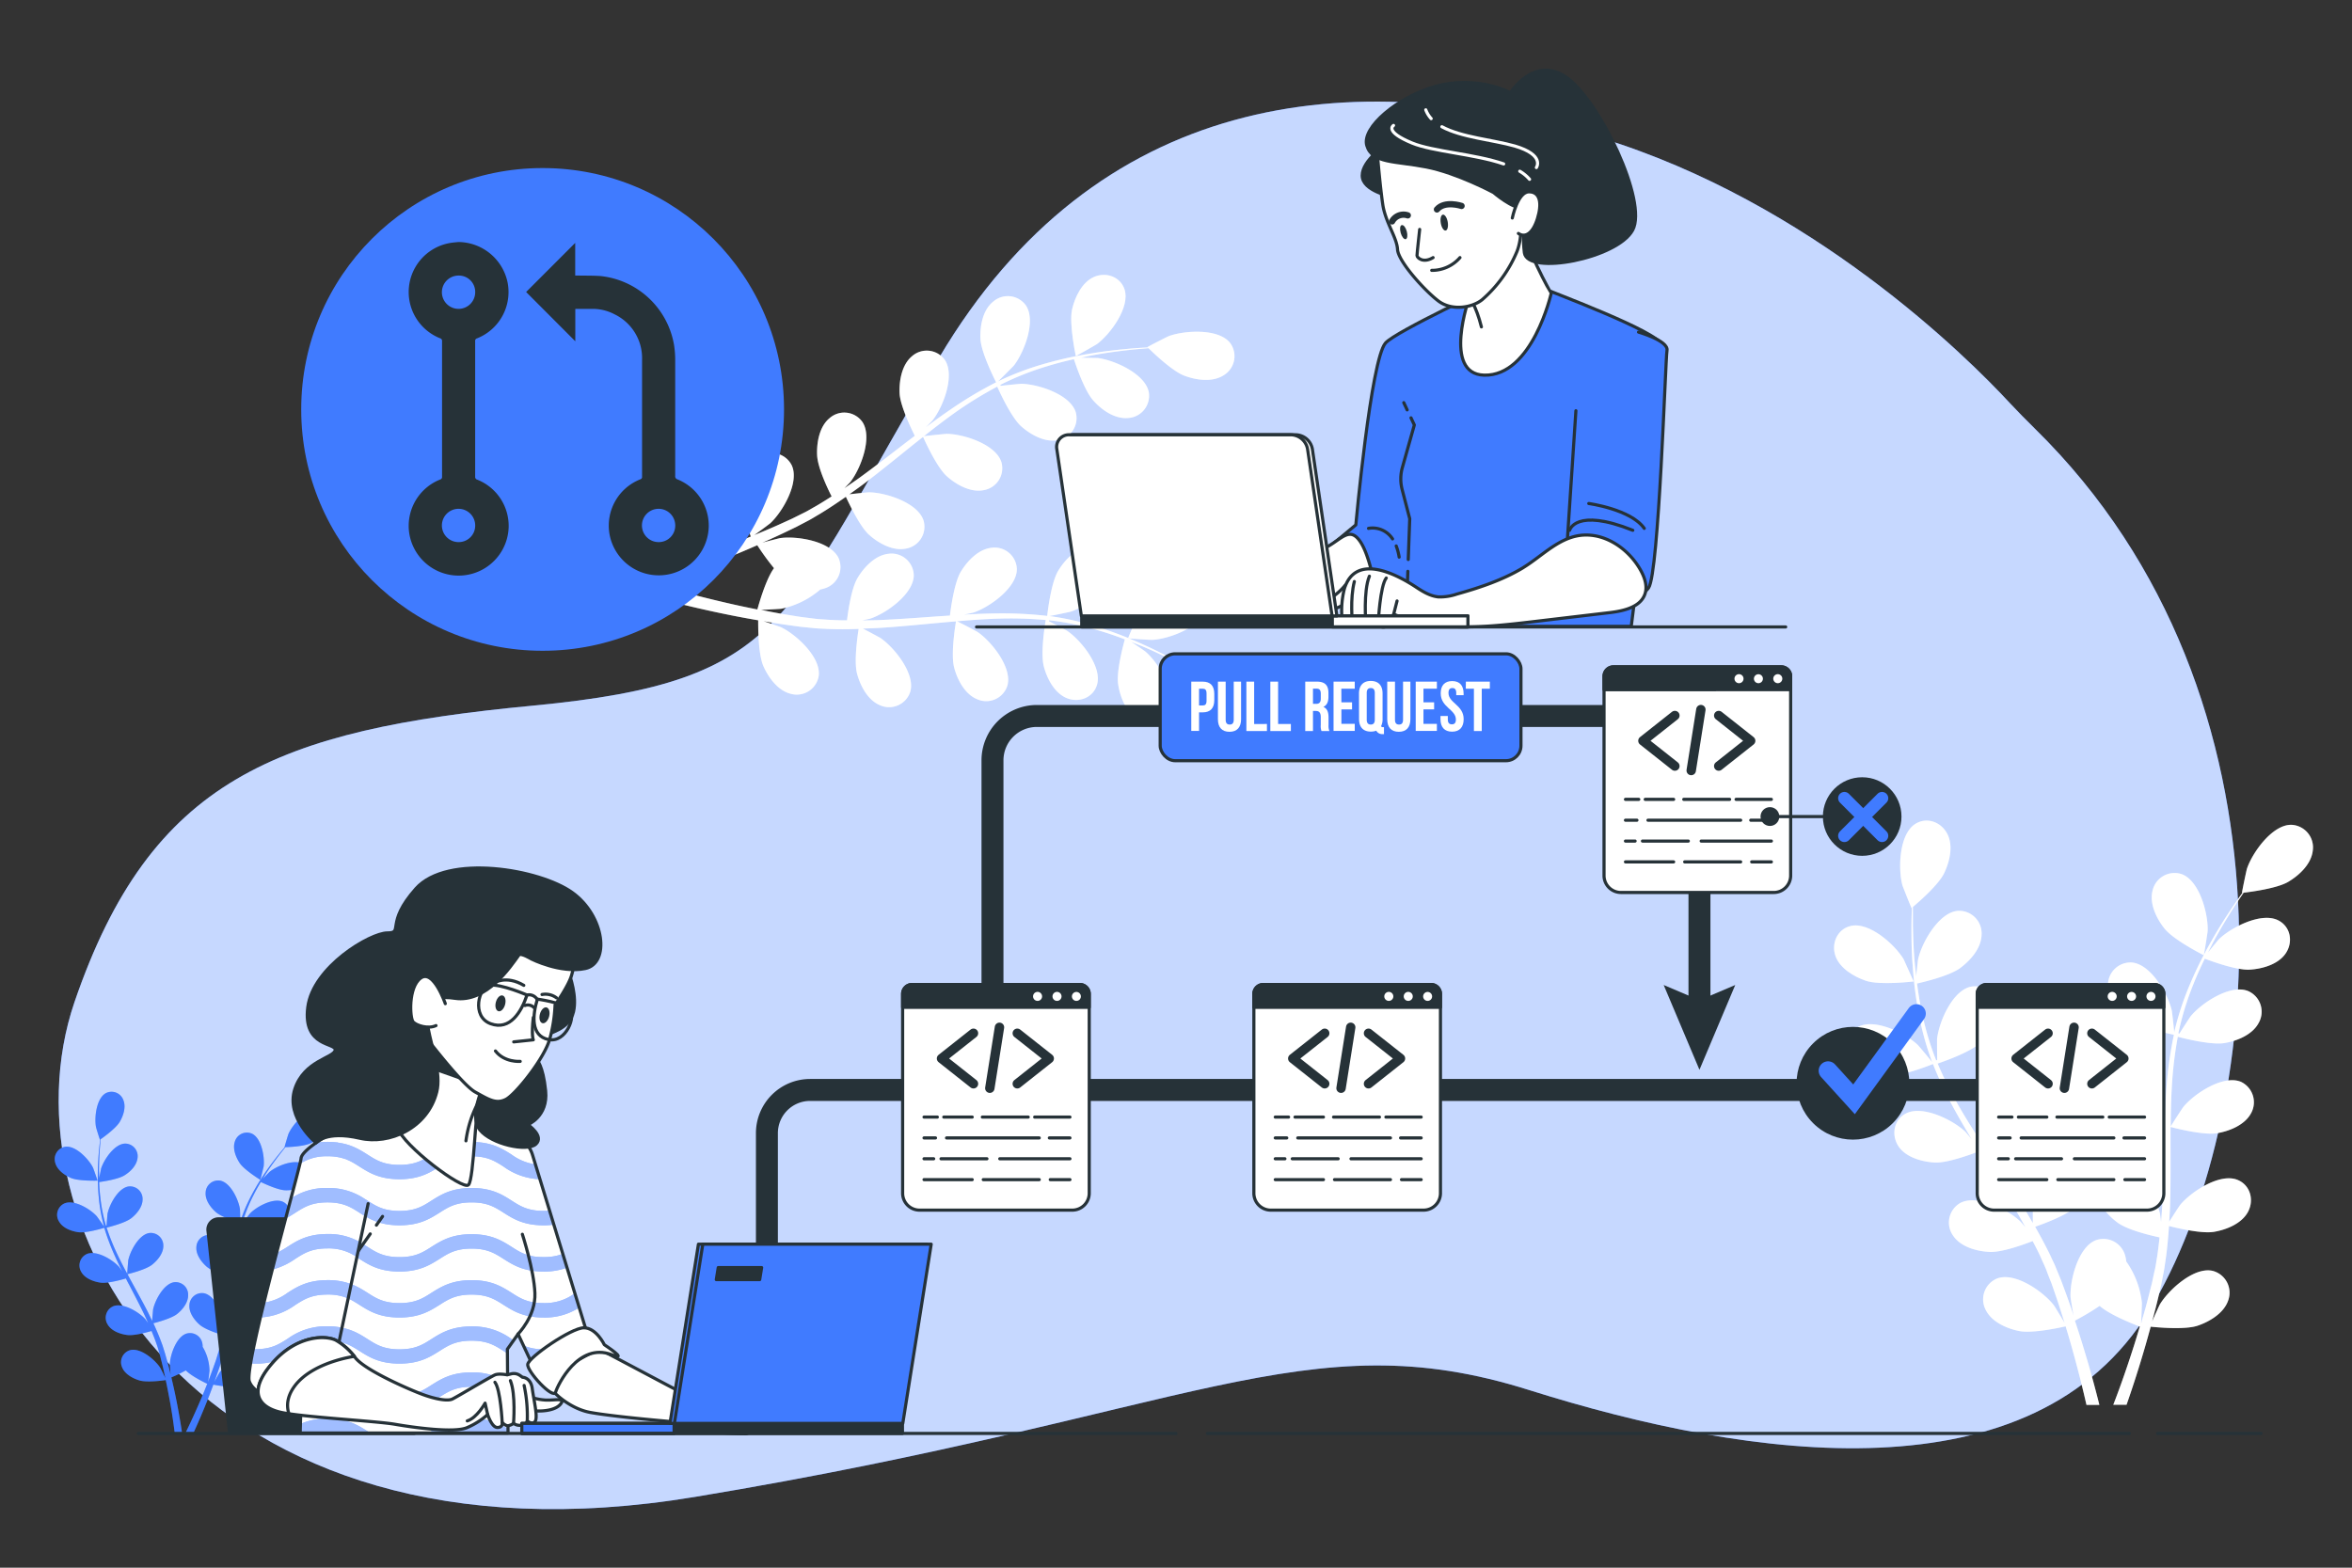 <svg xmlns="http://www.w3.org/2000/svg" viewBox="0 0 750 500"><rect x="0" y="0" width="750" height="500" fill="#333333" stroke="none"/><g id="freepik--background-simple--inject-13"><path d="M648.85,136.69q-4.08-4-8-8.18c-13.35-14.41-63-64-130.88-84.68C430.08,19.47,349.21,30.19,299.51,114S251.77,217.27,169.92,225.06,48.12,248.45,23.76,319.58s39,184.16,197.8,157.85,194.88-56.51,266-34.1S648.35,478.41,685.37,418C721.8,358.56,736.54,222.72,648.85,136.69Z" style="fill:#407BFF"></path><path d="M648.85,136.69q-4.08-4-8-8.18c-13.35-14.41-63-64-130.88-84.68C430.08,19.47,349.21,30.19,299.51,114S251.77,217.27,169.92,225.06,48.12,248.45,23.76,319.58s39,184.16,197.8,157.85,194.88-56.51,266-34.1S648.35,478.41,685.37,418C721.8,358.56,736.54,222.72,648.85,136.69Z" style="fill:#fff;opacity:0.7"></path><path d="M702.71,304.65c.1.05,1.24-7.25,1.26-7.72.22-5.42-2.54-16-8.25-18.12a7.19,7.19,0,0,0-9.32,5.26c-1.06,4.16,1.27,8.9,3.8,12.07C693.16,299.87,702.7,304.64,702.71,304.65Z" style="fill:#fff"></path><path d="M595.09,312.84c4.53,1.47,15.12.19,15.13.19s-3-6.73-3.21-7.13c-2.8-4.65-11-12-16.87-10.57-4.27,1-6.24,5.56-4.87,9.53S591.24,311.58,595.09,312.84Z" style="fill:#fff"></path><path d="M730.63,263.07c-6.08-.06-12.42,8.88-14.13,14-.15.45-1.67,7.67-1.56,7.66h.13c-1,1.4-2.08,2.92-3.21,4.6-2.07,3.12-4.38,6.66-6.63,10.69a126.54,126.54,0,0,0-6.66,13.34,93.29,93.29,0,0,0-5.25,15.83c0,.06,0,.13,0,.19-.14-1.77-.7-6.72-.79-7.1-1.22-5.28-6.68-14.79-12.74-15.3a7.2,7.2,0,0,0-7.6,7.54c.07,4.29,3.58,8.25,6.85,10.64,3.69,2.7,13.39,4.71,14.17,4.87a126.38,126.38,0,0,0-2.37,16.82c-.26,3.29-.42,6.62-.54,9.95-.17-1.53-.34-2.9-.38-3.09-1.22-5.28-6.68-14.79-12.74-15.3a7.2,7.2,0,0,0-7.6,7.54c.07,4.29,3.57,8.25,6.85,10.64s11.56,4.31,13.75,4.78c0,1.28-.08,2.55-.11,3.83-.13,6.15-.23,12.28-.52,18.28-.1,2.12-.28,4.2-.44,6.29-.16-1.36-.3-2.51-.34-2.68-1.22-5.29-6.68-14.79-12.74-15.31-4.36-.37-7.66,3.35-7.6,7.55s3.58,8.24,6.85,10.64,10.76,4.12,13.35,4.69c-.23,2.13-.47,4.26-.79,6.31-.26,1.4-.4,2.76-.74,4.15s-.59,2.74-.89,4.1c-.66,2.58-1.33,5.26-2,7.76-.49,1.75-1,3.41-1.47,5.08.13-2.11.28-6.24.26-6.58a28,28,0,0,0-5-13.16,8.3,8.3,0,0,0-.26-1.57,7.2,7.2,0,0,0-9.35-5.22c-5.69,2.13-8.39,12.75-8.14,18.17,0,.32.56,3.78,1,5.95-.42-1.24-.81-2.46-1.26-3.73-.87-2.52-1.81-5-2.81-7.71l-1.6-3.88c-.51-1.3-1.21-2.62-1.81-4-1.47-3-3.1-6.06-4.81-9.07,2.21-.76,10-3.59,13-6.37s6-7.12,5.51-11.38a7.2,7.2,0,0,0-8.45-6.58c-6,1.25-10.23,11.34-10.8,16.74,0,.33,0,4.25,0,6.4-1.05-1.79-2.08-3.59-3.19-5.38-3.22-5.15-6.64-10.26-10-15.37q-1.54-2.36-3.07-4.71c.79-.27,10.14-3.43,13.47-6.54,3-2.77,6-7.12,5.51-11.39a7.19,7.19,0,0,0-8.45-6.57c-5.95,1.24-10.23,11.33-10.8,16.73,0,.41,0,6,.08,7.48-2.25-3.46-4.46-6.93-6.5-10.44a125.26,125.26,0,0,1-7.4-14.67c.37-.12,10.14-3.37,13.55-6.56,3-2.77,6-7.12,5.51-11.39a7.18,7.18,0,0,0-8.44-6.57c-5.95,1.24-10.23,11.33-10.81,16.73,0,.35,0,4.65.06,6.69l-.34.08a92.31,92.31,0,0,1-4.66-15.86c-.64-3-1.07-5.84-1.44-8.65,1.89-.42,10.47-2.43,13.86-5s6.7-6.42,6.73-10.71a7.19,7.19,0,0,0-7.68-7.46c-6,.58-11.41,10.14-12.57,15.44-.07.29-.39,3.29-.59,5.48-.14-1.27-.31-2.58-.43-3.8-.44-4.57-.56-8.79-.64-12.52,0-2.13,0-4.05,0-5.85,1.63-1.37,8.15-7,9.95-10.74s3-8.79,1-12.6-6.58-5.47-10.25-3.09c-5.1,3.31-5.46,14.26-4.05,19.5.13.46,2.85,7.32,2.93,7.25l.1-.08c-.07,1.73-.12,3.58-.14,5.61,0,3.74,0,8,.37,12.58a129.69,129.69,0,0,0,1.8,14.79,94,94,0,0,0,4.36,16.1l.07.18c-1.09-1.4-4.29-5.21-4.57-5.48-3.94-3.74-13.74-8.65-19.07-5.74a7.19,7.19,0,0,0-2.18,10.48c2.43,3.54,7.53,4.91,11.58,5.1,4.57.22,13.77-3.46,14.5-3.76a128.21,128.21,0,0,0,7.31,15.34c1.6,2.89,3.3,5.75,5,8.6-1-1.18-1.88-2.23-2-2.36-3.94-3.74-13.74-8.65-19.07-5.74-3.85,2.09-4.55,7-2.18,10.48s7.53,4.9,11.58,5.1,12-2.79,14.1-3.6l2,3.25c3.28,5.2,6.58,10.37,9.65,15.54,1.09,1.82,2.09,3.65,3.1,5.48-.88-1.05-1.63-1.92-1.76-2-3.93-3.74-13.73-8.65-19.07-5.74a7.19,7.19,0,0,0-2.17,10.48c2.42,3.54,7.53,4.91,11.57,5.1s11.25-2.5,13.73-3.46c1,1.91,2,3.82,2.82,5.71.56,1.3,1.19,2.52,1.67,3.86s1,2.62,1.52,3.91c.88,2.53,1.79,5.13,2.58,7.61.57,1.72,1.07,3.38,1.58,5-1.06-1.83-3.2-5.36-3.42-5.63-3.32-4.29-12.26-10.63-18-8.56a7.19,7.19,0,0,0-3.74,10c1.86,3.86,6.7,6,10.68,6.79,4.37.88,13.66-1.23,14.82-1.5.84,2.76,1.63,5.45,2.33,8,1.83,6.57,3.25,12.37,4.32,17.06h4.11c-1.21-4.87-2.84-11-5-18.06-.84-2.8-1.8-5.78-2.8-8.82a79.14,79.14,0,0,0,7.89-4.7c3.42,3.05,11.74,6.19,12.81,6.59-.82,2.76-1.64,5.44-2.46,7.95-2.16,6.7-4.24,12.47-6,17h4.23c1.54-4.42,3.33-9.8,5.17-16,.84-2.8,1.69-5.81,2.53-8.9,1.16.12,10.66,1.1,14.9-.3,3.85-1.28,8.4-4,9.78-8a7.2,7.2,0,0,0-4.92-9.51c-5.93-1.36-14,6-16.82,10.67-.17.27-1.61,3.45-2.49,5.48.33-1.27.67-2.5,1-3.81.68-2.58,1.27-5.18,1.92-8,.26-1.36.53-2.74.8-4.12s.44-2.86.67-4.3c.46-3.35.76-6.77,1-10.22,2.26.58,10.33,2.53,14.35,1.85s8.9-2.65,10.88-6.45.64-8.53-3.43-10.14c-5.64-2.25-14.78,3.81-18.24,8-.21.26-2.35,3.54-3.49,5.37.12-2.08.25-4.15.3-6.25.16-6.07.13-12.22.12-18.35,0-1.88,0-3.75,0-5.63.8.22,10.34,2.74,14.84,2,4-.68,8.9-2.65,10.88-6.46A7.2,7.2,0,0,0,714.5,345c-5.65-2.24-14.79,3.81-18.24,8-.26.31-3.34,5-4.06,6.28,0-4.13.1-8.24.33-12.3a127.61,127.61,0,0,1,1.92-16.31c.38.1,10.32,2.78,14.93,2,4-.68,8.9-2.65,10.88-6.46a7.19,7.19,0,0,0-3.42-10.14c-5.65-2.24-14.79,3.81-18.24,8-.23.27-2.57,3.87-3.65,5.61l-.32-.13a93.38,93.38,0,0,1,4.85-15.79c1.12-2.83,2.34-5.47,3.58-8,1.81.69,10.07,3.75,14.29,3.5,4-.23,9.14-1.65,11.53-5.22s1.58-8.4-2.29-10.45c-5.37-2.86-15.11,2.16-19,5.94-.21.2-2.13,2.53-3.51,4.25.58-1.14,1.16-2.33,1.74-3.41,2.16-4.05,4.38-7.64,6.38-10.79,1.15-1.79,2.22-3.38,3.24-4.86,2.12-.25,10.66-1.35,14.23-3.47s7.34-5.68,7.82-9.95A7.19,7.19,0,0,0,730.63,263.07Z" style="fill:#fff"></path><path d="M595.09,312.84c4.53,1.47,15.12.19,15.13.19s-3-6.73-3.21-7.13c-2.8-4.65-11-12-16.87-10.57-4.27,1-6.24,5.56-4.87,9.53S591.24,311.58,595.09,312.84Z" style="fill:#fff;opacity:0.3"></path><path d="M702.71,304.65c.1.05,1.24-7.25,1.26-7.72.22-5.42-2.54-16-8.25-18.12a7.19,7.19,0,0,0-9.32,5.26c-1.06,4.16,1.27,8.9,3.8,12.07C693.16,299.87,702.7,304.64,702.71,304.65Z" style="fill:#fff;opacity:0.3"></path><path d="M730.63,263.07c-6.08-.06-12.42,8.88-14.13,14-.15.45-1.67,7.67-1.56,7.66h.13c-1,1.4-2.08,2.92-3.21,4.6-2.07,3.12-4.38,6.66-6.63,10.69a126.54,126.54,0,0,0-6.66,13.34,93.29,93.29,0,0,0-5.25,15.83c0,.06,0,.13,0,.19-.14-1.77-.7-6.72-.79-7.1-1.22-5.28-6.68-14.79-12.74-15.3a7.2,7.2,0,0,0-7.6,7.54c.07,4.29,3.58,8.25,6.85,10.64,3.69,2.7,13.39,4.71,14.17,4.87a126.38,126.38,0,0,0-2.37,16.82c-.26,3.29-.42,6.62-.54,9.95-.17-1.53-.34-2.9-.38-3.09-1.22-5.28-6.68-14.79-12.74-15.3a7.2,7.2,0,0,0-7.6,7.54c.07,4.29,3.57,8.25,6.85,10.64s11.56,4.31,13.75,4.78c0,1.28-.08,2.55-.11,3.83-.13,6.15-.23,12.28-.52,18.28-.1,2.12-.28,4.2-.44,6.29-.16-1.36-.3-2.51-.34-2.68-1.22-5.29-6.68-14.79-12.74-15.31-4.36-.37-7.66,3.35-7.6,7.55s3.58,8.24,6.85,10.64,10.76,4.12,13.35,4.69c-.23,2.13-.47,4.26-.79,6.31-.26,1.4-.4,2.76-.74,4.15s-.59,2.74-.89,4.1c-.66,2.58-1.33,5.26-2,7.76-.49,1.75-1,3.41-1.47,5.08.13-2.11.28-6.24.26-6.58a28,28,0,0,0-5-13.16,8.3,8.3,0,0,0-.26-1.57,7.2,7.2,0,0,0-9.35-5.22c-5.69,2.13-8.39,12.75-8.14,18.17,0,.32.56,3.78,1,5.95-.42-1.24-.81-2.46-1.26-3.73-.87-2.52-1.81-5-2.81-7.71l-1.6-3.88c-.51-1.3-1.21-2.62-1.81-4-1.47-3-3.1-6.06-4.81-9.07,2.21-.76,10-3.59,13-6.37s6-7.12,5.51-11.38a7.2,7.2,0,0,0-8.45-6.58c-6,1.25-10.23,11.34-10.8,16.74,0,.33,0,4.25,0,6.4-1.05-1.79-2.08-3.59-3.19-5.38-3.22-5.15-6.64-10.26-10-15.37q-1.54-2.36-3.07-4.71c.79-.27,10.14-3.43,13.47-6.54,3-2.77,6-7.12,5.51-11.39a7.19,7.19,0,0,0-8.45-6.57c-5.95,1.24-10.23,11.33-10.8,16.73,0,.41,0,6,.08,7.48-2.25-3.46-4.46-6.93-6.5-10.44a125.26,125.26,0,0,1-7.4-14.67c.37-.12,10.14-3.37,13.55-6.56,3-2.77,6-7.12,5.51-11.39a7.18,7.18,0,0,0-8.44-6.57c-5.95,1.24-10.23,11.33-10.81,16.73,0,.35,0,4.65.06,6.69l-.34.08a92.31,92.31,0,0,1-4.66-15.86c-.64-3-1.07-5.84-1.44-8.65,1.89-.42,10.47-2.43,13.86-5s6.7-6.42,6.73-10.71a7.19,7.19,0,0,0-7.68-7.46c-6,.58-11.41,10.14-12.57,15.44-.07.29-.39,3.29-.59,5.48-.14-1.27-.31-2.58-.43-3.8-.44-4.57-.56-8.79-.64-12.52,0-2.13,0-4.05,0-5.85,1.63-1.37,8.15-7,9.95-10.74s3-8.79,1-12.6-6.58-5.47-10.25-3.09c-5.1,3.31-5.46,14.26-4.05,19.5.13.46,2.85,7.32,2.93,7.25l.1-.08c-.07,1.73-.12,3.58-.14,5.61,0,3.74,0,8,.37,12.58a129.69,129.69,0,0,0,1.8,14.79,94,94,0,0,0,4.36,16.1l.07.18c-1.09-1.4-4.29-5.21-4.57-5.48-3.94-3.74-13.74-8.65-19.07-5.74a7.19,7.19,0,0,0-2.18,10.48c2.43,3.54,7.53,4.91,11.58,5.1,4.57.22,13.77-3.46,14.5-3.76a128.21,128.21,0,0,0,7.31,15.34c1.6,2.89,3.3,5.75,5,8.6-1-1.18-1.88-2.23-2-2.36-3.94-3.74-13.74-8.65-19.07-5.74-3.85,2.09-4.55,7-2.18,10.48s7.53,4.9,11.58,5.1,12-2.79,14.1-3.6l2,3.25c3.28,5.2,6.58,10.37,9.65,15.54,1.09,1.82,2.09,3.65,3.1,5.48-.88-1.05-1.63-1.92-1.76-2-3.93-3.74-13.73-8.65-19.07-5.74a7.19,7.19,0,0,0-2.17,10.48c2.42,3.54,7.53,4.91,11.57,5.1s11.25-2.5,13.73-3.46c1,1.91,2,3.82,2.82,5.71.56,1.3,1.19,2.52,1.67,3.86s1,2.62,1.52,3.91c.88,2.53,1.79,5.13,2.58,7.61.57,1.72,1.07,3.38,1.58,5-1.06-1.83-3.2-5.36-3.42-5.63-3.32-4.29-12.26-10.63-18-8.56a7.19,7.19,0,0,0-3.74,10c1.86,3.86,6.7,6,10.68,6.79,4.37.88,13.66-1.23,14.82-1.5.84,2.76,1.63,5.45,2.33,8,1.83,6.57,3.25,12.37,4.32,17.06h4.11c-1.21-4.87-2.84-11-5-18.06-.84-2.8-1.8-5.78-2.8-8.82a79.14,79.14,0,0,0,7.89-4.7c3.42,3.05,11.74,6.19,12.81,6.59-.82,2.76-1.64,5.44-2.46,7.95-2.16,6.7-4.24,12.47-6,17h4.23c1.54-4.42,3.33-9.8,5.17-16,.84-2.8,1.69-5.81,2.53-8.9,1.16.12,10.66,1.1,14.9-.3,3.85-1.28,8.4-4,9.78-8a7.2,7.2,0,0,0-4.92-9.51c-5.93-1.36-14,6-16.82,10.67-.17.27-1.61,3.45-2.49,5.48.33-1.27.67-2.5,1-3.81.68-2.58,1.27-5.18,1.92-8,.26-1.36.53-2.74.8-4.12s.44-2.86.67-4.3c.46-3.35.76-6.77,1-10.22,2.26.58,10.33,2.53,14.35,1.85s8.9-2.65,10.88-6.45.64-8.53-3.43-10.14c-5.64-2.25-14.78,3.81-18.24,8-.21.26-2.35,3.54-3.49,5.37.12-2.08.25-4.15.3-6.25.16-6.07.13-12.22.12-18.35,0-1.88,0-3.75,0-5.63.8.22,10.34,2.74,14.84,2,4-.68,8.9-2.65,10.88-6.46A7.2,7.2,0,0,0,714.5,345c-5.65-2.24-14.79,3.81-18.24,8-.26.31-3.34,5-4.06,6.28,0-4.13.1-8.24.33-12.3a127.61,127.61,0,0,1,1.92-16.31c.38.1,10.32,2.78,14.93,2,4-.68,8.9-2.65,10.88-6.46a7.19,7.19,0,0,0-3.42-10.14c-5.65-2.24-14.79,3.81-18.24,8-.23.27-2.57,3.87-3.65,5.61l-.32-.13a93.38,93.38,0,0,1,4.85-15.79c1.12-2.83,2.34-5.47,3.58-8,1.81.69,10.07,3.75,14.29,3.5,4-.23,9.14-1.65,11.53-5.22s1.58-8.4-2.29-10.45c-5.37-2.86-15.11,2.16-19,5.94-.21.2-2.13,2.53-3.51,4.25.58-1.14,1.16-2.33,1.74-3.41,2.16-4.05,4.38-7.64,6.38-10.79,1.15-1.79,2.22-3.38,3.24-4.86,2.12-.25,10.66-1.35,14.23-3.47s7.34-5.68,7.82-9.95A7.19,7.19,0,0,0,730.63,263.07Z" style="fill:#fff;opacity:0.3"></path><path d="M359.71,203.56c0,.1,7.22.56,7.69.53,5.34-.28,15.49-4,17-9.74a7.08,7.08,0,0,0-6-8.66c-4.17-.67-8.61,2.05-11.5,4.82C363.53,193.76,359.72,203.56,359.71,203.56Z" style="fill:#fff"></path><path d="M341.85,98.72c-1,4.57,1.2,14.85,1.2,14.86s6.33-3.52,6.7-3.8c4.3-3.17,10.74-11.84,8.83-17.52-1.37-4.09-6-5.61-9.8-3.9S342.73,94.82,341.85,98.72Z" style="fill:#fff"></path><path d="M312.64,108.05c.21,4.5,4.66,13.19,5,13.88a126.37,126.37,0,0,0-14.38,8.57c-2.69,1.83-5.34,3.76-8,5.73,1.07-1.08,2-2,2.14-2.2,3.31-4.2,7.23-14.26,3.89-19.23a7.09,7.09,0,0,0-10.48-1.18c-3.25,2.7-4.13,7.84-3.95,11.83S290.72,137,291.71,139c-1,.76-2,1.51-3,2.28-4.8,3.7-9.57,7.4-14.36,10.89-1.69,1.23-3.4,2.38-5.1,3.54.95-1,1.74-1.78,1.85-1.91,3.3-4.2,7.23-14.27,3.89-19.24a7.09,7.09,0,0,0-10.49-1.17c-3.25,2.7-4.12,7.83-3.94,11.82S264,156,265.19,158.33c-1.78,1.13-3.56,2.26-5.34,3.28-1.23.67-2.36,1.4-3.64,2l-3.7,1.84c-2.39,1.09-4.86,2.23-7.22,3.23-1.64.71-3.22,1.35-4.8,2,1.69-1.21,5-3.64,5.21-3.87,3.91-3.65,9.31-13,6.76-18.42a7.09,7.09,0,0,0-10.18-2.76c-3.63,2.18-5.27,7.12-5.7,11.09-.46,4.38,2.45,13.3,2.83,14.41-2.63,1.07-5.2,2.1-7.63,3-8.42,3.21-15.55,5.57-20.56,7.16l.77,4,.44-.15c5-1.71,12.2-4.25,20.65-7.69,2.67-1.08,5.5-2.29,8.4-3.56a79.19,79.19,0,0,0,5.33,7.32c-2.68,3.64-5,12.08-5.3,13.18-2.78-.56-5.48-1.12-8-1.69-8.8-2-16.06-3.93-21.11-5.38l.84,4.38c5,1.28,11.65,2.89,19.53,4.47,2.82.57,5.85,1.13,9,1.67,0,1.15-.11,10.55,1.65,14.59,1.6,3.66,4.66,7.87,8.77,8.86a7.09,7.09,0,0,0,8.88-5.7c.8-5.93-7.17-13.22-12-15.53-.28-.13-3.54-1.26-5.6-1.94,1.27.22,2.51.44,3.82.64,2.6.42,5.2.77,8,1.15l4.12.41c1.37.17,2.84.17,4.27.27,3.33.14,6.71.13,10.12,0-.36,2.28-1.54,10.37-.51,14.25s3.42,8.49,7.33,10.09a7.09,7.09,0,0,0,9.64-4.29c1.69-5.74-5.09-14.16-9.51-17.16-.28-.19-3.69-2-5.59-3,2.05-.07,4.09-.13,6.16-.27,6-.4,12-1,18-1.55,1.85-.18,3.68-.33,5.53-.48-.14.8-1.75,10.4-.59,14.74,1,3.86,3.41,8.49,7.33,10.09a7.08,7.08,0,0,0,9.63-4.29c1.69-5.74-5.08-14.16-9.5-17.16-.34-.23-5.26-2.82-6.54-3.41,4.05-.35,8.1-.66,12.09-.8a125.64,125.64,0,0,1,16.19.4c-.07.38-1.79,10.38-.6,14.83,1,3.86,3.41,8.49,7.32,10.08s8.43-.14,9.64-4.28c1.69-5.75-5.08-14.16-9.51-17.17-.29-.19-4-2.17-5.83-3.06l.09-.33a90.64,90.64,0,0,1,15.94,3.32c2.87.83,5.57,1.79,8.18,2.78-.51,1.83-2.76,10.22-2.13,14.34.6,4,2.46,8.82,6.17,10.83a7.09,7.09,0,0,0,10.06-3.2c2.3-5.52-3.51-14.63-7.57-18.1-.22-.19-2.68-1.86-4.49-3.06,1.17.47,2.39.93,3.5,1.39,4.18,1.75,7.9,3.61,11.18,5.28,1.85,1,3.51,1.87,5.06,2.74.43,2.06,2.29,10.33,4.7,13.64s6.24,6.69,10.47,6.76a7.09,7.09,0,0,0,7.45-7.47c-.5-6-9.85-11.37-15.06-12.58-.45-.11-7.68-.94-7.66-.83l0,.13c-1.47-.87-3.06-1.78-4.81-2.74-3.25-1.74-6.94-3.68-11.1-5.53a125.93,125.93,0,0,0-13.69-5.31,92.78,92.78,0,0,0-16-3.71h-.2c1.73-.31,6.53-1.31,6.9-1.43,5.07-1.68,13.9-7.91,13.85-13.9a7.09,7.09,0,0,0-8.09-6.76c-4.2.46-7.77,4.25-9.82,7.68-2.31,3.87-3.4,13.58-3.48,14.35a126,126,0,0,0-16.72-.79c-3.26.05-6.53.19-9.81.38,1.48-.31,2.81-.59,3-.65,5.08-1.68,13.9-7.91,13.85-13.9a7.09,7.09,0,0,0-8.09-6.77c-4.2.46-7.76,4.26-9.81,7.69s-3.18,11.74-3.44,13.93l-3.77.24c-6,.44-12.06.89-18,1.16-2.09.1-4.15.11-6.21.14,1.32-.28,2.43-.52,2.6-.57,5.07-1.68,13.9-7.91,13.85-13.9a7.09,7.09,0,0,0-8.09-6.77c-4.2.46-7.77,4.26-9.82,7.69s-3.06,10.93-3.38,13.53c-2.11,0-4.22-.07-6.27-.2-1.39-.12-2.74-.14-4.13-.34l-4.11-.51c-2.6-.41-5.28-.82-7.8-1.29-1.76-.32-3.43-.65-5.12-1,2.08-.07,6.15-.3,6.49-.36a27.51,27.51,0,0,0,12.44-6.15,8.72,8.72,0,0,0,1.52-.4,7.09,7.09,0,0,0,4.27-9.65c-2.61-5.39-13.28-7.07-18.58-6.33-.31.05-3.65.9-5.74,1.47,1.18-.52,2.33-1,3.54-1.57,2.4-1.08,4.76-2.23,7.31-3.46l3.66-1.92c1.23-.62,2.46-1.43,3.71-2.14,2.85-1.72,5.66-3.6,8.45-5.55,1,2.1,4.44,9.5,7.44,12.16s7.53,5.2,11.68,4.37a7.08,7.08,0,0,0,5.67-8.89c-1.76-5.72-12-9-17.4-9.07-.33,0-4.17.38-6.28.63,1.67-1.19,3.34-2.37,5-3.63,4.76-3.62,9.46-7.44,14.17-11.23,1.44-1.17,2.89-2.31,4.34-3.45.33.75,4.28,9.64,7.64,12.62,3,2.65,7.53,5.2,11.68,4.37a7.09,7.09,0,0,0,5.67-8.89c-1.76-5.73-12.05-9-17.4-9.07-.4,0-5.93.55-7.33.76,3.19-2.53,6.39-5,9.65-7.34A124.24,124.24,0,0,1,318,123.31c.15.35,4.23,9.64,7.68,12.7,3,2.65,7.53,5.19,11.67,4.36a7.09,7.09,0,0,0,5.68-8.89c-1.76-5.72-12.06-9-17.4-9.07-.35,0-4.57.42-6.57.66,0-.18,0-.14-.1-.32a91.42,91.42,0,0,1,15.13-6c2.86-.89,5.64-1.58,8.36-2.2.58,1.81,3.34,10,6.13,13.14s6.92,6,11.13,5.63a7.1,7.1,0,0,0,6.62-8.22c-1.13-5.88-11-10.27-16.3-10.92-.29,0-3.27-.08-5.43-.07,1.23-.26,2.5-.55,3.68-.77,4.45-.85,8.58-1.36,12.23-1.77,2.09-.22,4-.38,5.74-.51,1.5,1.48,7.61,7.35,11.45,8.78s8.89,2.14,12.46-.13a7.09,7.09,0,0,0,2.09-10.34c-3.71-4.7-14.49-4-19.5-2.19-.44.16-6.92,3.46-6.84,3.54l.09.09c-1.71.09-3.53.2-5.52.37-3.68.34-7.82.75-12.31,1.51a126.23,126.23,0,0,0-14.35,3.12,92.29,92.29,0,0,0-15.4,5.74l-.17.1c1.27-1.21,4.72-4.7,5-5,3.31-4.2,7.23-14.26,3.89-19.23a7.09,7.09,0,0,0-10.48-1.18C313.34,98.92,312.46,104.06,312.64,108.05Z" style="fill:#fff"></path><path d="M341.85,98.72c-1,4.57,1.2,14.85,1.2,14.86s6.33-3.52,6.7-3.8c4.3-3.17,10.74-11.84,8.83-17.52-1.37-4.09-6-5.61-9.8-3.9S342.73,94.82,341.85,98.72Z" style="fill:#fff;opacity:0.3"></path><path d="M359.71,203.56c0,.1,7.22.56,7.69.53,5.34-.28,15.49-4,17-9.74a7.08,7.08,0,0,0-6-8.66c-4.17-.67-8.61,2.05-11.5,4.82C363.53,193.76,359.72,203.56,359.71,203.56Z" style="fill:#fff;opacity:0.3"></path><path d="M312.64,108.05c.21,4.5,4.66,13.19,5,13.88a126.37,126.37,0,0,0-14.38,8.57c-2.69,1.83-5.34,3.76-8,5.73,1.07-1.08,2-2,2.14-2.2,3.31-4.2,7.23-14.26,3.89-19.23a7.09,7.09,0,0,0-10.48-1.18c-3.25,2.7-4.13,7.84-3.95,11.83S290.72,137,291.71,139c-1,.76-2,1.51-3,2.28-4.8,3.7-9.57,7.4-14.36,10.89-1.69,1.23-3.4,2.38-5.1,3.54.95-1,1.74-1.78,1.85-1.91,3.3-4.2,7.23-14.27,3.89-19.24a7.09,7.09,0,0,0-10.49-1.17c-3.25,2.7-4.12,7.83-3.94,11.82S264,156,265.19,158.33c-1.78,1.13-3.56,2.26-5.34,3.28-1.23.67-2.36,1.4-3.64,2l-3.7,1.84c-2.39,1.09-4.86,2.23-7.22,3.23-1.64.71-3.22,1.35-4.8,2,1.69-1.21,5-3.64,5.21-3.87,3.91-3.65,9.31-13,6.76-18.42a7.09,7.09,0,0,0-10.18-2.76c-3.63,2.18-5.27,7.12-5.7,11.09-.46,4.38,2.45,13.3,2.83,14.41-2.63,1.07-5.2,2.1-7.63,3-8.42,3.21-15.55,5.57-20.56,7.16l.77,4,.44-.15c5-1.71,12.2-4.25,20.65-7.69,2.67-1.08,5.5-2.29,8.4-3.56a79.19,79.19,0,0,0,5.33,7.32c-2.68,3.64-5,12.08-5.3,13.18-2.78-.56-5.48-1.12-8-1.69-8.8-2-16.06-3.93-21.11-5.38l.84,4.38c5,1.28,11.65,2.89,19.53,4.47,2.82.57,5.85,1.13,9,1.67,0,1.15-.11,10.55,1.65,14.59,1.6,3.66,4.66,7.87,8.77,8.86a7.09,7.09,0,0,0,8.88-5.7c.8-5.93-7.17-13.22-12-15.53-.28-.13-3.54-1.26-5.6-1.94,1.27.22,2.51.44,3.82.64,2.6.42,5.2.77,8,1.15l4.12.41c1.37.17,2.84.17,4.27.27,3.33.14,6.71.13,10.12,0-.36,2.28-1.54,10.37-.51,14.25s3.42,8.49,7.33,10.09a7.09,7.09,0,0,0,9.64-4.29c1.69-5.74-5.09-14.16-9.51-17.16-.28-.19-3.69-2-5.59-3,2.05-.07,4.09-.13,6.16-.27,6-.4,12-1,18-1.55,1.85-.18,3.68-.33,5.53-.48-.14.8-1.75,10.4-.59,14.74,1,3.86,3.41,8.49,7.33,10.09a7.08,7.08,0,0,0,9.63-4.29c1.69-5.74-5.08-14.16-9.5-17.16-.34-.23-5.26-2.82-6.54-3.41,4.05-.35,8.1-.66,12.09-.8a125.64,125.64,0,0,1,16.19.4c-.07.38-1.79,10.38-.6,14.83,1,3.86,3.41,8.49,7.32,10.08s8.43-.14,9.64-4.28c1.69-5.75-5.08-14.16-9.51-17.17-.29-.19-4-2.17-5.83-3.06l.09-.33a90.64,90.64,0,0,1,15.94,3.32c2.87.83,5.57,1.79,8.18,2.78-.51,1.83-2.76,10.22-2.13,14.34.6,4,2.46,8.82,6.17,10.83a7.09,7.09,0,0,0,10.06-3.2c2.3-5.52-3.51-14.63-7.57-18.1-.22-.19-2.68-1.86-4.49-3.06,1.17.47,2.39.93,3.5,1.39,4.18,1.75,7.9,3.61,11.18,5.28,1.85,1,3.51,1.87,5.06,2.74.43,2.06,2.29,10.33,4.7,13.64s6.24,6.69,10.47,6.76a7.09,7.09,0,0,0,7.45-7.47c-.5-6-9.85-11.37-15.06-12.58-.45-.11-7.68-.94-7.66-.83l0,.13c-1.47-.87-3.06-1.78-4.81-2.74-3.25-1.74-6.94-3.68-11.1-5.53a125.93,125.93,0,0,0-13.69-5.31,92.78,92.78,0,0,0-16-3.71h-.2c1.73-.31,6.53-1.31,6.9-1.43,5.07-1.68,13.9-7.91,13.85-13.9a7.09,7.09,0,0,0-8.09-6.76c-4.2.46-7.77,4.25-9.82,7.68-2.31,3.87-3.4,13.58-3.48,14.35a126,126,0,0,0-16.72-.79c-3.26.05-6.53.19-9.81.38,1.48-.31,2.81-.59,3-.65,5.08-1.68,13.9-7.91,13.85-13.9a7.09,7.09,0,0,0-8.09-6.77c-4.2.46-7.76,4.26-9.81,7.69s-3.18,11.74-3.44,13.93l-3.77.24c-6,.44-12.06.89-18,1.16-2.09.1-4.15.11-6.21.14,1.32-.28,2.43-.52,2.6-.57,5.07-1.68,13.9-7.91,13.85-13.9a7.09,7.09,0,0,0-8.09-6.77c-4.2.46-7.77,4.26-9.82,7.69s-3.06,10.93-3.38,13.53c-2.11,0-4.22-.07-6.27-.2-1.39-.12-2.74-.14-4.13-.34l-4.11-.51c-2.6-.41-5.28-.82-7.8-1.29-1.76-.32-3.43-.65-5.12-1,2.08-.07,6.15-.3,6.49-.36a27.51,27.51,0,0,0,12.44-6.15,8.72,8.72,0,0,0,1.52-.4,7.09,7.09,0,0,0,4.27-9.65c-2.61-5.39-13.28-7.07-18.58-6.33-.31.05-3.65.9-5.74,1.47,1.18-.52,2.33-1,3.54-1.57,2.4-1.08,4.76-2.23,7.31-3.46l3.66-1.92c1.23-.62,2.46-1.43,3.71-2.14,2.85-1.72,5.66-3.6,8.45-5.55,1,2.1,4.44,9.5,7.44,12.16s7.53,5.2,11.68,4.37a7.08,7.08,0,0,0,5.67-8.89c-1.76-5.72-12-9-17.4-9.07-.33,0-4.17.38-6.28.63,1.67-1.19,3.34-2.37,5-3.63,4.76-3.62,9.46-7.44,14.17-11.23,1.44-1.17,2.89-2.31,4.34-3.45.33.75,4.28,9.64,7.64,12.62,3,2.65,7.53,5.2,11.68,4.37a7.09,7.09,0,0,0,5.67-8.89c-1.76-5.73-12.05-9-17.4-9.07-.4,0-5.93.55-7.33.76,3.19-2.53,6.39-5,9.65-7.34A124.24,124.24,0,0,1,318,123.31c.15.35,4.23,9.64,7.68,12.7,3,2.65,7.53,5.19,11.67,4.36a7.09,7.09,0,0,0,5.68-8.89c-1.76-5.72-12.06-9-17.4-9.07-.35,0-4.57.42-6.57.66,0-.18,0-.14-.1-.32a91.42,91.42,0,0,1,15.13-6c2.86-.89,5.64-1.58,8.36-2.2.58,1.81,3.34,10,6.13,13.14s6.92,6,11.13,5.63a7.1,7.1,0,0,0,6.62-8.22c-1.13-5.88-11-10.27-16.3-10.92-.29,0-3.27-.08-5.43-.07,1.23-.26,2.5-.55,3.68-.77,4.45-.85,8.58-1.36,12.23-1.77,2.09-.22,4-.38,5.74-.51,1.5,1.48,7.61,7.35,11.45,8.78s8.89,2.14,12.46-.13a7.09,7.09,0,0,0,2.09-10.34c-3.71-4.7-14.49-4-19.5-2.19-.44.16-6.92,3.46-6.84,3.54l.09.09c-1.71.09-3.53.2-5.52.37-3.68.34-7.82.75-12.31,1.51a126.23,126.23,0,0,0-14.35,3.12,92.29,92.29,0,0,0-15.4,5.74l-.17.1c1.27-1.21,4.72-4.7,5-5,3.31-4.2,7.23-14.26,3.89-19.23a7.09,7.09,0,0,0-10.48-1.18C313.34,98.92,312.46,104.06,312.64,108.05Z" style="fill:#fff;opacity:0.3"></path></g><g id="freepik--Plant--inject-13"><path d="M83,376.3c.06,0,1-4,1.07-4.24.38-3-.65-9.05-3.73-10.49a4,4,0,0,0-5.44,2.49c-.79,2.27.28,5,1.54,6.9C77.93,373.18,83,376.29,83,376.3Z" style="fill:#407BFF"></path><path d="M22.7,375.74c2.45,1,8.41.82,8.42.82s-1.33-3.88-1.45-4.12c-1.34-2.72-5.54-7.18-8.9-6.69a4,4,0,0,0-3.16,5.08C18.2,373.16,20.61,374.86,22.7,375.74Z" style="fill:#407BFF"></path><path d="M25,393c2.53.34,7.83-1.27,8.25-1.4a71.83,71.83,0,0,0,3.34,8.89c.75,1.69,1.56,3.36,2.4,5-.5-.71-.94-1.33-1-1.41-2-2.27-7.23-5.47-10.34-4.11a4,4,0,0,0-1.71,5.74c1.18,2.08,4,3.09,6.2,3.39s6.83-1,8-1.34c.33.64.64,1.28,1,1.91,1.58,3.05,3.17,6.09,4.64,9.11.52,1.07,1,2.14,1.46,3.2-.44-.62-.81-1.14-.88-1.22-2-2.27-7.24-5.47-10.35-4.1a4,4,0,0,0-1.7,5.73c1.18,2.09,3.95,3.09,6.2,3.39s6.38-.85,7.81-1.27c.45,1.11.91,2.22,1.3,3.31.25.75.54,1.46.75,2.23l.66,2.25c.36,1.45.75,2.94,1.07,4.36.23,1,.43,1.93.64,2.88-.5-1.06-1.53-3.13-1.64-3.29-1.64-2.55-6.32-6.51-9.6-5.63A4,4,0,0,0,38.9,436c.85,2.24,3.45,3.66,5.62,4.29,2.39.7,7.67,0,8.33-.13.33,1.58.64,3.11.91,4.56,1,5,1.56,9.24,1.94,12.2l2.3,0c0-.09,0-.17,0-.26-.45-3-1.15-7.24-2.22-12.3-.34-1.6-.73-3.3-1.14-5.05a43.51,43.51,0,0,0,4.61-2.24c1.77,1.86,6.25,4,6.83,4.28-.59,1.5-1.17,2.95-1.75,4.31-2,4.72-3.81,8.57-5.12,11.25l2.53,0c1.22-2.66,2.78-6.21,4.45-10.45.61-1.52,1.22-3.15,1.84-4.84.64.13,5.88,1.12,8.31.54,2.2-.52,4.86-1.81,5.82-4a4,4,0,0,0-2.28-5.53c-3.24-1-8.11,2.67-9.88,5.14-.1.14-1.06,1.85-1.64,2.93.24-.69.49-1.36.74-2.07.49-1.41,1-2.82,1.44-4.35l.65-2.26c.23-.74.38-1.57.57-2.36.42-1.84.75-3.73,1-5.64,1.23.43,5.63,1.9,7.9,1.71s5.08-1.05,6.37-3.08a4,4,0,0,0-1.43-5.81c-3-1.52-8.41,1.42-10.54,3.59-.13.13-1.48,1.86-2.2,2.82.17-1.15.34-2.29.47-3.46.37-3.38.65-6.8.94-10.22.09-1,.19-2.09.29-3.13.43.16,5.63,2,8.17,1.81,2.25-.19,5.08-1.05,6.36-3.08a4,4,0,0,0-1.42-5.81c-3-1.52-8.42,1.42-10.54,3.58-.16.17-2.1,2.65-2.56,3.31.22-2.3.45-4.59.77-6.83a71,71,0,0,1,1.85-9c.2.08,5.61,2,8.22,1.83,2.25-.19,5.08-1.05,6.36-3.08a4,4,0,0,0-1.42-5.81c-3-1.52-8.42,1.42-10.54,3.58-.14.15-1.62,2-2.3,3l-.17-.09a51.49,51.49,0,0,1,3.45-8.56c.76-1.53,1.56-2.94,2.38-4.29,1,.47,5.43,2.56,7.79,2.63s5.17-.49,6.67-2.36a4,4,0,0,0-.78-5.94c-2.85-1.84-8.52.49-10.87,2.41-.13.11-1.31,1.31-2.15,2.2.37-.61.75-1.24,1.12-1.81,1.4-2.16,2.81-4.05,4.07-5.71.72-.94,1.4-1.78,2-2.55,1.19,0,6-.25,8.08-1.26s4.36-2.81,4.83-5.17a4,4,0,0,0-3.42-4.9c-3.38-.32-7.34,4.35-8.54,7.14-.1.24-1.29,4.19-1.23,4.19h.07c-.63.73-1.29,1.53-2,2.41-1.31,1.64-2.76,3.5-4.21,5.64A73.39,73.39,0,0,0,80.3,381a52.49,52.49,0,0,0-3.67,8.57.38.38,0,0,0,0,.1c0-1-.08-3.77-.11-4-.43-3-3-8.55-6.36-9.13a4,4,0,0,0-4.59,3.84c-.17,2.39,1.59,4.76,3.3,6.25,1.93,1.68,7.24,3.26,7.66,3.39a73.32,73.32,0,0,0-2.12,9.25c-.3,1.82-.55,3.67-.77,5.52,0-.86,0-1.63-.07-1.74-.42-3-3-8.55-6.36-9.13a4,4,0,0,0-4.59,3.84c-.17,2.39,1.6,4.76,3.3,6.25s6.24,2.95,7.43,3.32l-.24,2.13c-.36,3.41-.71,6.82-1.16,10.15-.15,1.18-.35,2.33-.54,3.48,0-.76,0-1.41-.06-1.5-.43-3-3-8.56-6.37-9.13a4,4,0,0,0-4.59,3.83c-.16,2.4,1.6,4.77,3.31,6.25s5.79,2.81,7.21,3.25c-.23,1.18-.46,2.35-.74,3.48-.21.77-.36,1.52-.61,2.27l-.69,2.25c-.49,1.4-1,2.86-1.51,4.22-.35.95-.7,1.85-1,2.76.17-1.17.45-3.46.45-3.65a15.53,15.53,0,0,0-2.19-7.57,4.39,4.39,0,0,0-.06-.89,4,4,0,0,0-5-3.35c-3.27.92-5.28,6.71-5.4,9.74,0,.17.13,2.12.24,3.35-.17-.71-.33-1.4-.52-2.13-.36-1.45-.77-2.89-1.2-4.43l-.7-2.24c-.22-.75-.55-1.52-.82-2.28-.68-1.77-1.44-3.53-2.25-5.28,1.26-.32,5.74-1.53,7.53-2.93S60.06,415.39,60,413a4,4,0,0,0-4.39-4.06c-3.37.41-6.23,5.82-6.81,8.8,0,.19-.21,2.37-.28,3.57-.5-1.05-1-2.1-1.52-3.15-1.55-3-3.21-6-4.85-9-.51-.92-1-1.84-1.49-2.77.45-.11,5.81-1.42,7.81-3,1.78-1.4,3.66-3.68,3.61-6.08a4,4,0,0,0-4.39-4.06c-3.37.41-6.24,5.83-6.81,8.81,0,.22-.29,3.36-.31,4.17-1.09-2-2.16-4.08-3.13-6.13A70.8,70.8,0,0,1,34,391.54c.21-.05,5.81-1.39,7.86-3,1.78-1.4,3.66-3.68,3.61-6.08a4,4,0,0,0-4.39-4.06c-3.38.41-6.24,5.83-6.81,8.8,0,.2-.23,2.59-.29,3.73l-.2,0A51.93,51.93,0,0,1,32,381.9c-.21-1.69-.32-3.31-.38-4.89,1.06-.14,5.94-.85,8-2.1s4-3.26,4.25-5.65a4,4,0,0,0-3.92-4.52c-3.39,0-6.83,5.11-7.73,8,0,.16-.37,1.82-.59,3,0-.72-.05-1.45-.06-2.14,0-2.57.11-4.92.24-7,.09-1.19.19-2.26.29-3.26,1-.68,4.87-3.51,6.06-5.5s2.08-4.76,1.17-7a4,4,0,0,0-5.56-2.2c-3,1.6-3.71,7.68-3.18,10.67,0,.26,1.24,4.21,1.29,4.17l.06,0c-.12,1-.24,2-.35,3.12-.18,2.08-.36,4.44-.39,7a70.92,70.92,0,0,0,.3,8.33,52.85,52.85,0,0,0,1.66,9.17l0,.1c-.55-.83-2.15-3.11-2.29-3.27-2-2.27-7.24-5.47-10.35-4.1a4,4,0,0,0-1.71,5.73C20,391.68,22.73,392.69,25,393Z" style="fill:#407BFF"></path><path d="M22.7,375.74c2.45,1,8.41.82,8.42.82s-1.33-3.88-1.45-4.12c-1.34-2.72-5.54-7.18-8.9-6.69a4,4,0,0,0-3.16,5.08C18.2,373.16,20.61,374.86,22.7,375.74Z" style="fill:#407BFF;opacity:0.3"></path><path d="M83,376.3c.06,0,1-4,1.07-4.24.38-3-.65-9.05-3.73-10.49a4,4,0,0,0-5.44,2.49c-.79,2.27.28,5,1.54,6.9C77.93,373.18,83,376.29,83,376.3Z" style="fill:#407BFF;opacity:0.3"></path><path d="M25,393c2.53.34,7.83-1.27,8.25-1.4a71.83,71.83,0,0,0,3.34,8.89c.75,1.69,1.56,3.36,2.4,5-.5-.71-.94-1.33-1-1.41-2-2.27-7.23-5.47-10.34-4.11a4,4,0,0,0-1.71,5.74c1.18,2.08,4,3.09,6.2,3.39s6.83-1,8-1.34c.33.64.64,1.28,1,1.91,1.58,3.05,3.17,6.09,4.64,9.11.52,1.07,1,2.14,1.46,3.2-.44-.62-.81-1.14-.88-1.22-2-2.27-7.24-5.47-10.35-4.1a4,4,0,0,0-1.7,5.73c1.18,2.09,3.95,3.09,6.2,3.39s6.38-.85,7.81-1.27c.45,1.11.91,2.22,1.3,3.31.25.75.54,1.46.75,2.23l.66,2.25c.36,1.45.75,2.94,1.07,4.36.23,1,.43,1.93.64,2.88-.5-1.06-1.53-3.13-1.64-3.29-1.64-2.55-6.32-6.51-9.6-5.63A4,4,0,0,0,38.9,436c.85,2.24,3.45,3.66,5.62,4.29,2.39.7,7.67,0,8.33-.13.33,1.58.64,3.11.91,4.56,1,5,1.56,9.24,1.94,12.2l2.3,0c0-.09,0-.17,0-.26-.45-3-1.15-7.24-2.22-12.3-.34-1.6-.73-3.3-1.14-5.05a43.51,43.51,0,0,0,4.61-2.24c1.77,1.86,6.25,4,6.83,4.28-.59,1.5-1.17,2.95-1.75,4.31-2,4.72-3.81,8.57-5.12,11.25l2.53,0c1.22-2.66,2.78-6.21,4.45-10.45.61-1.52,1.22-3.15,1.84-4.84.64.13,5.88,1.12,8.31.54,2.2-.52,4.86-1.81,5.82-4a4,4,0,0,0-2.28-5.53c-3.24-1-8.11,2.67-9.88,5.14-.1.14-1.06,1.85-1.64,2.93.24-.69.49-1.36.74-2.07.49-1.41,1-2.82,1.44-4.35l.65-2.26c.23-.74.38-1.57.57-2.36.42-1.84.75-3.73,1-5.64,1.23.43,5.63,1.9,7.9,1.71s5.08-1.05,6.37-3.08a4,4,0,0,0-1.43-5.81c-3-1.52-8.41,1.42-10.54,3.59-.13.13-1.48,1.86-2.2,2.82.17-1.15.34-2.29.47-3.46.37-3.38.65-6.8.94-10.22.09-1,.19-2.09.29-3.13.43.16,5.63,2,8.17,1.81,2.25-.19,5.08-1.05,6.36-3.08a4,4,0,0,0-1.42-5.81c-3-1.52-8.42,1.42-10.54,3.58-.16.17-2.1,2.65-2.56,3.31.22-2.3.45-4.59.77-6.83a71,71,0,0,1,1.85-9c.2.08,5.61,2,8.22,1.83,2.25-.19,5.08-1.05,6.36-3.08a4,4,0,0,0-1.42-5.81c-3-1.52-8.42,1.42-10.54,3.58-.14.15-1.62,2-2.3,3l-.17-.09a51.49,51.49,0,0,1,3.45-8.56c.76-1.53,1.56-2.94,2.38-4.29,1,.47,5.43,2.56,7.79,2.63s5.17-.49,6.67-2.36a4,4,0,0,0-.78-5.94c-2.85-1.84-8.52.49-10.87,2.41-.13.11-1.31,1.31-2.15,2.2.37-.61.75-1.24,1.12-1.81,1.4-2.16,2.81-4.05,4.07-5.71.72-.94,1.4-1.78,2-2.55,1.19,0,6-.25,8.08-1.26s4.36-2.81,4.83-5.17a4,4,0,0,0-3.42-4.9c-3.38-.32-7.34,4.35-8.54,7.14-.1.24-1.29,4.19-1.23,4.19h.07c-.63.73-1.29,1.53-2,2.41-1.31,1.64-2.76,3.5-4.21,5.64A73.39,73.39,0,0,0,80.3,381a52.49,52.49,0,0,0-3.67,8.57.38.38,0,0,0,0,.1c0-1-.08-3.77-.11-4-.43-3-3-8.55-6.36-9.13a4,4,0,0,0-4.59,3.84c-.17,2.39,1.59,4.76,3.3,6.25,1.93,1.68,7.24,3.26,7.66,3.39a73.32,73.32,0,0,0-2.12,9.25c-.3,1.82-.55,3.67-.77,5.52,0-.86,0-1.63-.07-1.74-.42-3-3-8.55-6.36-9.13a4,4,0,0,0-4.59,3.84c-.17,2.39,1.6,4.76,3.3,6.25s6.24,2.95,7.43,3.32l-.24,2.13c-.36,3.41-.71,6.82-1.16,10.15-.15,1.18-.35,2.33-.54,3.48,0-.76,0-1.41-.06-1.5-.43-3-3-8.56-6.37-9.13a4,4,0,0,0-4.59,3.83c-.16,2.4,1.6,4.77,3.31,6.25s5.79,2.81,7.21,3.25c-.23,1.18-.46,2.35-.74,3.48-.21.77-.36,1.52-.61,2.27l-.69,2.25c-.49,1.4-1,2.86-1.51,4.22-.35.95-.7,1.85-1,2.76.17-1.17.45-3.46.45-3.65a15.53,15.53,0,0,0-2.19-7.57,4.39,4.39,0,0,0-.06-.89,4,4,0,0,0-5-3.35c-3.27.92-5.28,6.71-5.4,9.74,0,.17.13,2.12.24,3.35-.17-.71-.33-1.4-.52-2.13-.36-1.45-.77-2.89-1.2-4.43l-.7-2.24c-.22-.75-.55-1.52-.82-2.28-.68-1.77-1.44-3.53-2.25-5.28,1.26-.32,5.74-1.53,7.53-2.93S60.06,415.39,60,413a4,4,0,0,0-4.39-4.06c-3.37.41-6.23,5.82-6.81,8.8,0,.19-.21,2.37-.28,3.57-.5-1.05-1-2.1-1.52-3.15-1.55-3-3.21-6-4.85-9-.51-.92-1-1.84-1.49-2.77.45-.11,5.81-1.42,7.81-3,1.78-1.4,3.66-3.68,3.61-6.08a4,4,0,0,0-4.39-4.06c-3.37.41-6.24,5.83-6.81,8.81,0,.22-.29,3.36-.31,4.17-1.09-2-2.16-4.08-3.13-6.13A70.8,70.8,0,0,1,34,391.54c.21-.05,5.81-1.39,7.86-3,1.78-1.4,3.66-3.68,3.61-6.08a4,4,0,0,0-4.39-4.06c-3.38.41-6.24,5.83-6.81,8.8,0,.2-.23,2.59-.29,3.73l-.2,0A51.93,51.93,0,0,1,32,381.9c-.21-1.69-.32-3.31-.38-4.89,1.06-.14,5.94-.85,8-2.1s4-3.26,4.25-5.65a4,4,0,0,0-3.92-4.52c-3.39,0-6.83,5.11-7.73,8,0,.16-.37,1.82-.59,3,0-.72-.05-1.45-.06-2.14,0-2.57.11-4.92.24-7,.09-1.19.19-2.26.29-3.26,1-.68,4.87-3.51,6.06-5.5s2.08-4.76,1.17-7a4,4,0,0,0-5.56-2.2c-3,1.6-3.71,7.68-3.18,10.67,0,.26,1.24,4.21,1.29,4.17l.06,0c-.12,1-.24,2-.35,3.12-.18,2.08-.36,4.44-.39,7a70.92,70.92,0,0,0,.3,8.33,52.85,52.85,0,0,0,1.66,9.17l0,.1c-.55-.83-2.15-3.11-2.29-3.27-2-2.27-7.24-5.47-10.35-4.1a4,4,0,0,0-1.71,5.73C20,391.68,22.73,392.69,25,393Z" style="fill:#407BFF;opacity:0.3"></path></g><g id="freepik--Arrows--inject-13"><path d="M316.48,346.43V242.52a14.16,14.16,0,0,1,14.16-14.17H541.92v94.46" style="fill:none;stroke:#263238;stroke-linecap:round;stroke-linejoin:round;stroke-width:7px"></path><polygon points="530.51 314.16 541.92 319.01 553.33 314.16 541.92 341.2 530.51 314.16" style="fill:#263238"></polygon><path d="M634.7,347.63H258.33a13.78,13.78,0,0,0-13.78,13.79v40.43" style="fill:none;stroke:#263238;stroke-linecap:round;stroke-linejoin:round;stroke-width:7px"></path></g><g id="freepik--Codes--inject-13"><path d="M290.8,314h53.53a3,3,0,0,1,3,3v63.57a5.39,5.39,0,0,1-5.39,5.39H293.22a5.39,5.39,0,0,1-5.39-5.39V317A3,3,0,0,1,290.8,314Z" style="fill:#fff;stroke:#263238;stroke-linecap:round;stroke-linejoin:round"></path><path d="M290.8,314h53.53a3,3,0,0,1,3,3v4.28a0,0,0,0,1,0,0H287.83a0,0,0,0,1,0,0V317A3,3,0,0,1,290.8,314Z" style="fill:#263238;stroke:#263238;stroke-linecap:round;stroke-linejoin:round"></path><path d="M332.8,317.8a1.94,1.94,0,1,0-1.93,1.93A1.94,1.94,0,0,0,332.8,317.8Z" style="fill:#fff;stroke:#263238;stroke-linecap:round;stroke-linejoin:round"></path><path d="M339,317.8a1.94,1.94,0,1,0-1.94,1.93A1.94,1.94,0,0,0,339,317.8Z" style="fill:#fff;stroke:#263238;stroke-linecap:round;stroke-linejoin:round"></path><path d="M345.17,317.8a1.93,1.93,0,1,0-1.93,1.93A1.93,1.93,0,0,0,345.17,317.8Z" style="fill:#fff;stroke:#263238;stroke-linecap:round;stroke-linejoin:round"></path><polyline points="310.42 329.55 300.23 337.6 310.42 345.66" style="fill:none;stroke:#263238;stroke-linecap:round;stroke-linejoin:round;stroke-width:3px"></polyline><polyline points="324.39 329.55 334.58 337.6 324.39 345.66" style="fill:none;stroke:#263238;stroke-linecap:round;stroke-linejoin:round;stroke-width:3px"></polyline><line x1="318.71" y1="327.65" x2="315.63" y2="347.08" style="fill:none;stroke:#263238;stroke-linecap:round;stroke-linejoin:round;stroke-width:3px"></line><line x1="329.93" y1="356.28" x2="341.18" y2="356.28" style="fill:none;stroke:#263238;stroke-linecap:round;stroke-linejoin:round"></line><line x1="313.24" y1="356.28" x2="327.88" y2="356.28" style="fill:none;stroke:#263238;stroke-linecap:round;stroke-linejoin:round"></line><line x1="300.95" y1="356.28" x2="310.02" y2="356.28" style="fill:none;stroke:#263238;stroke-linecap:round;stroke-linejoin:round"></line><line x1="294.65" y1="356.28" x2="298.9" y2="356.28" style="fill:none;stroke:#263238;stroke-linecap:round;stroke-linejoin:round"></line><line x1="334.61" y1="362.93" x2="341.18" y2="362.93" style="fill:none;stroke:#263238;stroke-linecap:round;stroke-linejoin:round"></line><line x1="301.83" y1="362.93" x2="331.39" y2="362.93" style="fill:none;stroke:#263238;stroke-linecap:round;stroke-linejoin:round"></line><line x1="294.65" y1="362.93" x2="298.32" y2="362.93" style="fill:none;stroke:#263238;stroke-linecap:round;stroke-linejoin:round"></line><line x1="318.8" y1="369.58" x2="341.18" y2="369.58" style="fill:none;stroke:#263238;stroke-linecap:round;stroke-linejoin:round"></line><line x1="300.07" y1="369.58" x2="314.71" y2="369.58" style="fill:none;stroke:#263238;stroke-linecap:round;stroke-linejoin:round"></line><line x1="294.65" y1="369.58" x2="297.73" y2="369.58" style="fill:none;stroke:#263238;stroke-linecap:round;stroke-linejoin:round"></line><line x1="334.9" y1="376.23" x2="341.18" y2="376.23" style="fill:none;stroke:#263238;stroke-linecap:round;stroke-linejoin:round"></line><line x1="313.54" y1="376.23" x2="331.39" y2="376.23" style="fill:none;stroke:#263238;stroke-linecap:round;stroke-linejoin:round"></line><line x1="294.65" y1="376.23" x2="310.02" y2="376.23" style="fill:none;stroke:#263238;stroke-linecap:round;stroke-linejoin:round"></line><path d="M402.8,314h53.53a3,3,0,0,1,3,3v63.57a5.39,5.39,0,0,1-5.39,5.39H405.22a5.39,5.39,0,0,1-5.39-5.39V317A3,3,0,0,1,402.8,314Z" style="fill:#fff;stroke:#263238;stroke-linecap:round;stroke-linejoin:round"></path><path d="M402.8,314h53.53a3,3,0,0,1,3,3v4.28a0,0,0,0,1,0,0H399.83a0,0,0,0,1,0,0V317A3,3,0,0,1,402.8,314Z" style="fill:#263238;stroke:#263238;stroke-linecap:round;stroke-linejoin:round"></path><path d="M444.8,317.8a1.94,1.94,0,1,0-1.93,1.93A1.94,1.94,0,0,0,444.8,317.8Z" style="fill:#fff;stroke:#263238;stroke-linecap:round;stroke-linejoin:round"></path><path d="M451,317.8a1.94,1.94,0,1,0-1.94,1.93A1.94,1.94,0,0,0,451,317.8Z" style="fill:#fff;stroke:#263238;stroke-linecap:round;stroke-linejoin:round"></path><path d="M457.17,317.8a1.93,1.93,0,1,0-1.93,1.93A1.93,1.93,0,0,0,457.17,317.8Z" style="fill:#fff;stroke:#263238;stroke-linecap:round;stroke-linejoin:round"></path><polyline points="422.42 329.55 412.23 337.6 422.42 345.66" style="fill:none;stroke:#263238;stroke-linecap:round;stroke-linejoin:round;stroke-width:3px"></polyline><polyline points="436.39 329.55 446.58 337.6 436.39 345.66" style="fill:none;stroke:#263238;stroke-linecap:round;stroke-linejoin:round;stroke-width:3px"></polyline><line x1="430.71" y1="327.65" x2="427.63" y2="347.08" style="fill:none;stroke:#263238;stroke-linecap:round;stroke-linejoin:round;stroke-width:3px"></line><line x1="441.93" y1="356.28" x2="453.18" y2="356.28" style="fill:none;stroke:#263238;stroke-linecap:round;stroke-linejoin:round"></line><line x1="425.24" y1="356.28" x2="439.88" y2="356.28" style="fill:none;stroke:#263238;stroke-linecap:round;stroke-linejoin:round"></line><line x1="412.95" y1="356.28" x2="422.02" y2="356.28" style="fill:none;stroke:#263238;stroke-linecap:round;stroke-linejoin:round"></line><line x1="406.65" y1="356.28" x2="410.9" y2="356.28" style="fill:none;stroke:#263238;stroke-linecap:round;stroke-linejoin:round"></line><line x1="446.61" y1="362.93" x2="453.18" y2="362.93" style="fill:none;stroke:#263238;stroke-linecap:round;stroke-linejoin:round"></line><line x1="413.83" y1="362.93" x2="443.39" y2="362.93" style="fill:none;stroke:#263238;stroke-linecap:round;stroke-linejoin:round"></line><line x1="406.65" y1="362.93" x2="410.32" y2="362.93" style="fill:none;stroke:#263238;stroke-linecap:round;stroke-linejoin:round"></line><line x1="430.8" y1="369.58" x2="453.18" y2="369.58" style="fill:none;stroke:#263238;stroke-linecap:round;stroke-linejoin:round"></line><line x1="412.07" y1="369.58" x2="426.71" y2="369.58" style="fill:none;stroke:#263238;stroke-linecap:round;stroke-linejoin:round"></line><line x1="406.65" y1="369.58" x2="409.73" y2="369.58" style="fill:none;stroke:#263238;stroke-linecap:round;stroke-linejoin:round"></line><line x1="446.9" y1="376.23" x2="453.18" y2="376.23" style="fill:none;stroke:#263238;stroke-linecap:round;stroke-linejoin:round"></line><line x1="425.54" y1="376.23" x2="443.39" y2="376.23" style="fill:none;stroke:#263238;stroke-linecap:round;stroke-linejoin:round"></line><line x1="406.65" y1="376.23" x2="422.02" y2="376.23" style="fill:none;stroke:#263238;stroke-linecap:round;stroke-linejoin:round"></line><path d="M633.47,314H687a3,3,0,0,1,3,3v63.57a5.39,5.39,0,0,1-5.39,5.39H635.88a5.39,5.39,0,0,1-5.39-5.39V317A3,3,0,0,1,633.47,314Z" style="fill:#fff;stroke:#263238;stroke-linecap:round;stroke-linejoin:round"></path><path d="M633.47,314H687a3,3,0,0,1,3,3v4.28a0,0,0,0,1,0,0H630.5a0,0,0,0,1,0,0V317A3,3,0,0,1,633.47,314Z" style="fill:#263238;stroke:#263238;stroke-linecap:round;stroke-linejoin:round"></path><path d="M675.47,317.8a1.94,1.94,0,1,0-1.94,1.93A1.94,1.94,0,0,0,675.47,317.8Z" style="fill:#fff;stroke:#263238;stroke-linecap:round;stroke-linejoin:round"></path><path d="M681.65,317.8a1.93,1.93,0,1,0-1.93,1.93A1.93,1.93,0,0,0,681.65,317.8Z" style="fill:#fff;stroke:#263238;stroke-linecap:round;stroke-linejoin:round"></path><path d="M687.84,317.8a1.94,1.94,0,1,0-1.93,1.93A1.94,1.94,0,0,0,687.84,317.8Z" style="fill:#fff;stroke:#263238;stroke-linecap:round;stroke-linejoin:round"></path><polyline points="653.08 329.55 642.89 337.6 653.08 345.66" style="fill:none;stroke:#263238;stroke-linecap:round;stroke-linejoin:round;stroke-width:3px"></polyline><polyline points="667.06 329.55 677.25 337.6 667.06 345.66" style="fill:none;stroke:#263238;stroke-linecap:round;stroke-linejoin:round;stroke-width:3px"></polyline><line x1="661.37" y1="327.65" x2="658.29" y2="347.08" style="fill:none;stroke:#263238;stroke-linecap:round;stroke-linejoin:round;stroke-width:3px"></line><line x1="672.59" y1="356.28" x2="683.85" y2="356.28" style="fill:none;stroke:#263238;stroke-linecap:round;stroke-linejoin:round"></line><line x1="655.91" y1="356.28" x2="670.54" y2="356.28" style="fill:none;stroke:#263238;stroke-linecap:round;stroke-linejoin:round"></line><line x1="643.62" y1="356.28" x2="652.69" y2="356.28" style="fill:none;stroke:#263238;stroke-linecap:round;stroke-linejoin:round"></line><line x1="637.32" y1="356.28" x2="641.57" y2="356.28" style="fill:none;stroke:#263238;stroke-linecap:round;stroke-linejoin:round"></line><line x1="677.28" y1="362.93" x2="683.85" y2="362.93" style="fill:none;stroke:#263238;stroke-linecap:round;stroke-linejoin:round"></line><line x1="644.5" y1="362.93" x2="674.06" y2="362.93" style="fill:none;stroke:#263238;stroke-linecap:round;stroke-linejoin:round"></line><line x1="637.32" y1="362.93" x2="640.98" y2="362.93" style="fill:none;stroke:#263238;stroke-linecap:round;stroke-linejoin:round"></line><line x1="661.47" y1="369.58" x2="683.85" y2="369.58" style="fill:none;stroke:#263238;stroke-linecap:round;stroke-linejoin:round"></line><line x1="642.74" y1="369.58" x2="657.37" y2="369.58" style="fill:none;stroke:#263238;stroke-linecap:round;stroke-linejoin:round"></line><line x1="637.32" y1="369.58" x2="640.4" y2="369.58" style="fill:none;stroke:#263238;stroke-linecap:round;stroke-linejoin:round"></line><line x1="677.57" y1="376.23" x2="683.85" y2="376.23" style="fill:none;stroke:#263238;stroke-linecap:round;stroke-linejoin:round"></line><line x1="656.2" y1="376.23" x2="674.06" y2="376.23" style="fill:none;stroke:#263238;stroke-linecap:round;stroke-linejoin:round"></line><line x1="637.32" y1="376.23" x2="652.69" y2="376.23" style="fill:none;stroke:#263238;stroke-linecap:round;stroke-linejoin:round"></line><path d="M514.47,212.69H568a3,3,0,0,1,3,3v63.57a5.39,5.39,0,0,1-5.39,5.39H516.88a5.39,5.39,0,0,1-5.39-5.39V215.66A3,3,0,0,1,514.47,212.69Z" style="fill:#fff;stroke:#263238;stroke-linecap:round;stroke-linejoin:round"></path><path d="M514.47,212.69H568a3,3,0,0,1,3,3v4.28a0,0,0,0,1,0,0H511.5a0,0,0,0,1,0,0v-4.28A3,3,0,0,1,514.47,212.69Z" style="fill:#263238;stroke:#263238;stroke-linecap:round;stroke-linejoin:round"></path><path d="M556.47,216.46a1.94,1.94,0,1,0-1.94,1.94A1.94,1.94,0,0,0,556.47,216.46Z" style="fill:#fff;stroke:#263238;stroke-linecap:round;stroke-linejoin:round"></path><path d="M562.65,216.46a1.93,1.93,0,1,0-1.93,1.94A1.93,1.93,0,0,0,562.65,216.46Z" style="fill:#fff;stroke:#263238;stroke-linecap:round;stroke-linejoin:round"></path><path d="M568.84,216.46a1.94,1.94,0,1,0-1.93,1.94A1.94,1.94,0,0,0,568.84,216.46Z" style="fill:#fff;stroke:#263238;stroke-linecap:round;stroke-linejoin:round"></path><polyline points="534.08 228.21 523.89 236.27 534.08 244.33" style="fill:none;stroke:#263238;stroke-linecap:round;stroke-linejoin:round;stroke-width:3px"></polyline><polyline points="548.06 228.21 558.25 236.27 548.06 244.33" style="fill:none;stroke:#263238;stroke-linecap:round;stroke-linejoin:round;stroke-width:3px"></polyline><line x1="542.37" y1="226.32" x2="539.29" y2="245.75" style="fill:none;stroke:#263238;stroke-linecap:round;stroke-linejoin:round;stroke-width:3px"></line><line x1="553.59" y1="254.95" x2="564.85" y2="254.95" style="fill:none;stroke:#263238;stroke-linecap:round;stroke-linejoin:round"></line><line x1="536.91" y1="254.95" x2="551.54" y2="254.95" style="fill:none;stroke:#263238;stroke-linecap:round;stroke-linejoin:round"></line><line x1="524.62" y1="254.95" x2="533.69" y2="254.95" style="fill:none;stroke:#263238;stroke-linecap:round;stroke-linejoin:round"></line><line x1="518.32" y1="254.95" x2="522.57" y2="254.95" style="fill:none;stroke:#263238;stroke-linecap:round;stroke-linejoin:round"></line><line x1="558.28" y1="261.6" x2="564.85" y2="261.6" style="fill:none;stroke:#263238;stroke-linecap:round;stroke-linejoin:round"></line><line x1="525.5" y1="261.6" x2="555.06" y2="261.6" style="fill:none;stroke:#263238;stroke-linecap:round;stroke-linejoin:round"></line><line x1="518.32" y1="261.6" x2="521.98" y2="261.6" style="fill:none;stroke:#263238;stroke-linecap:round;stroke-linejoin:round"></line><line x1="542.47" y1="268.25" x2="564.85" y2="268.25" style="fill:none;stroke:#263238;stroke-linecap:round;stroke-linejoin:round"></line><line x1="523.74" y1="268.25" x2="538.37" y2="268.25" style="fill:none;stroke:#263238;stroke-linecap:round;stroke-linejoin:round"></line><line x1="518.32" y1="268.25" x2="521.4" y2="268.25" style="fill:none;stroke:#263238;stroke-linecap:round;stroke-linejoin:round"></line><line x1="558.57" y1="274.89" x2="564.85" y2="274.89" style="fill:none;stroke:#263238;stroke-linecap:round;stroke-linejoin:round"></line><line x1="537.2" y1="274.89" x2="555.06" y2="274.89" style="fill:none;stroke:#263238;stroke-linecap:round;stroke-linejoin:round"></line><line x1="518.32" y1="274.89" x2="533.69" y2="274.89" style="fill:none;stroke:#263238;stroke-linecap:round;stroke-linejoin:round"></line><line x1="567.39" y1="260.43" x2="581.28" y2="260.43" style="fill:none;stroke:#263238;stroke-linecap:round;stroke-linejoin:round"></line><circle cx="593.81" cy="260.43" r="12.53" style="fill:#263238"></circle><line x1="600.13" y1="254.58" x2="588.14" y2="266.57" style="fill:none;stroke:#407BFF;stroke-linecap:round;stroke-miterlimit:10;stroke-width:4px"></line><line x1="588.14" y1="254.58" x2="600.13" y2="266.57" style="fill:none;stroke:#407BFF;stroke-linecap:round;stroke-miterlimit:10;stroke-width:4px"></line><circle cx="564.39" cy="260.43" r="3" style="fill:#263238"></circle><circle cx="590.86" cy="345.5" r="17.98" transform="translate(-71.24 518.99) rotate(-45)" style="fill:#263238"></circle><polyline points="582.93 341.5 591.21 350.62 611.1 323.27" style="fill:none;stroke:#407BFF;stroke-linecap:round;stroke-miterlimit:10;stroke-width:6px"></polyline></g><g id="freepik--character-2--inject-13"><path d="M477,90.84s-31.91,14.85-35.2,18.57c-4.64,5.25-9.46,58-9.46,58L423.22,175l14,24.78h82.95s10.92-85.54,9.71-89.8-34.93-16.71-38.27-18.23S479.74,89.32,477,90.84Z" style="fill:#407BFF;stroke:#263238;stroke-linecap:round;stroke-linejoin:round"></path><line x1="448.71" y1="130.73" x2="447.63" y2="128.42" style="fill:none;stroke:#263238;stroke-linecap:round;stroke-linejoin:round"></line><path d="M449.06,178.44l.47-13-2.43-9.36a13.41,13.41,0,0,1,.06-6.89L451,135.54l-1.06-2.27" style="fill:none;stroke:#263238;stroke-linecap:round;stroke-linejoin:round"></path><line x1="448.58" y1="191.9" x2="448.93" y2="182.22" style="fill:none;stroke:#263238;stroke-linecap:round;stroke-linejoin:round"></line><path d="M445.22,174.13a18.19,18.19,0,0,1,.94,3.55" style="fill:#407BFF;stroke:#263238;stroke-linecap:round;stroke-linejoin:round"></path><path d="M436.39,168.52a7.56,7.56,0,0,1,7.66,3.36" style="fill:#407BFF;stroke:#263238;stroke-linecap:round;stroke-linejoin:round"></path><path d="M378.28,185.73s-2.87.43-4,2.29-3.3,7.16-2.29,7.59,1.71-1.14,2.43-2.29,1.72-2.87,1.72-2.87l2.29-.43Z" style="fill:#fff;stroke:#263238;stroke-linecap:round;stroke-linejoin:round"></path><path d="M382.29,183s-3.29-.29-4.15,1.14-2.58,10.89-2.44,12,1.58,1.72,2.72-.28S382,185,382,185Z" style="fill:#fff;stroke:#263238;stroke-linecap:round;stroke-linejoin:round"></path><path d="M389,182.86s-4.87-2.29-6.87-1.86-4.87,15-4.44,15.76a2.15,2.15,0,0,0,3.15-.29c.71-1.15,4.87-8.16,6-9.88A39.19,39.19,0,0,0,389,182.86Z" style="fill:#fff;stroke:#263238;stroke-linecap:round;stroke-linejoin:round"></path><path d="M439,190.35s-1.86-12.69-5.27-17.65-5.91-.68-11.06,2c-3.13,1.63-21.77,9.46-22.7,9.77s-9-4.34-10.53-3.1-7.43,8.67-8.67,12.7,1.86,4.33,3.1,3.1,4.95-7.13,6.5-8.37,5.27,2.79,5.27,2.79-5.58,2.79-7.43,4,.92,1.86,4,1.86a23.88,23.88,0,0,0,9-2.17l3.1-1.55S428.8,193.76,439,190.35Z" style="fill:#fff;stroke:#263238;stroke-linecap:round;stroke-linejoin:round"></path><path d="M522.49,105.92s9.6,2.75,9.08,5.83S529,182.8,525.7,187.48s-12.53,3.11-12.53,3.11-3.92-12.2-7.91-15.89-5.47-2.43-5.47-2.43L502.52,131" style="fill:#407BFF;stroke:#263238;stroke-linecap:round;stroke-linejoin:round"></path><path d="M500.51,169.13s1.83-7.32,20.15,0" style="fill:#407BFF;stroke:#263238;stroke-linecap:round;stroke-linejoin:round"></path><path d="M506.62,160.59s13.43,1.83,17.7,7.93" style="fill:#407BFF;stroke:#263238;stroke-linecap:round;stroke-linejoin:round"></path><path d="M429,186.61a19.82,19.82,0,0,1-4.81,4.24c-2.83,1.7-6.51,2.55-4,3.68s6.5-.57,8.77-2S429,186.61,429,186.61Z" style="fill:#fff;stroke:#263238;stroke-linecap:round;stroke-linejoin:round"></path><path d="M485.78,181c6.18-3.78,11.74-10.06,19.43-10.35s14.79,5.17,18.2,11.68c1.11,2.13,1.89,4.63,1.19,6.94-1.32,4.32-6.72,5.57-11.21,6.11l-24.79,2.93c-14.82,1.75-30.43,3.4-44.18-2.42a6.38,6.38,0,0,1-1.67,3.51c-1,.86-2.85.82-3.37-.39a3.25,3.25,0,0,1-4,.34c-.26-.16-1.58.52-2.95.28-.49-.09-2.18-.83-2.66-.95a2.46,2.46,0,0,1-1.65-.93,2.56,2.56,0,0,1-.24-1.32,28,28,0,0,1,.82-8.67c3.49-11.18,15.95-5,22.59-.67,2.26,1.5,4.63,3,7.33,3.29a16.55,16.55,0,0,0,5.93-.9c7.13-2,14.65-4.48,21.15-8.42Z" style="fill:#fff;stroke:#263238;stroke-linecap:round;stroke-linejoin:round"></path><line x1="444.42" y1="195.86" x2="445.49" y2="191.67" style="fill:none;stroke:#263238;stroke-linecap:round;stroke-linejoin:round"></line><path d="M439.5,198.49s.57-11.6,2.55-14.14" style="fill:none;stroke:#263238;stroke-linecap:round;stroke-linejoin:round"></path><path d="M435.54,198.77s-.85-10.18,1.13-15" style="fill:none;stroke:#263238;stroke-linecap:round;stroke-linejoin:round"></path><path d="M431.26,198.73s-.81-7.79.61-13.25" style="fill:none;stroke:#263238;stroke-linecap:round;stroke-linejoin:round"></path><path d="M468.54,94.85s-8.68,24.43,4.71,24.8c15.4.43,21.39-26.09,21.39-26.09S486.08,79,483.94,67,468.54,94.85,468.54,94.85Z" style="fill:#fff;stroke:#263238;stroke-linecap:round;stroke-linejoin:round"></path><path d="M468.54,94.85s2.14,2.56,3.85,9.41" style="fill:none;stroke:#263238;stroke-linecap:round;stroke-linejoin:round"></path><path d="M442,46.14s-7.62,4.93-7.62,9.86,9.41,6.72,9.41,6.72Z" style="fill:#263238;stroke:#263238;stroke-linecap:round;stroke-linejoin:round"></path><path d="M439.22,49.2s.86,10.27,1.71,16,4.5,10.49,4.71,14.34,8.78,13.27,13.06,16.48,10.7,2.14,13.91-.42a41.56,41.56,0,0,0,11.13-15.42c2.57-6.63.64-16.26,0-19.26S467.05,46.2,454.84,46.2,439.22,49.2,439.22,49.2Z" style="fill:#fff;stroke:#263238;stroke-linecap:round;stroke-linejoin:round"></path><path d="M452.7,73.17s-.85,7.71-.85,8.35,1.92,2.57,5.13.64" style="fill:none;stroke:#263238;stroke-linecap:round;stroke-linejoin:round"></path><path d="M465.55,82.16a11.81,11.81,0,0,1-9,4.07" style="fill:none;stroke:#263238;stroke-linecap:round;stroke-linejoin:round"></path><path d="M459.44,71.19c.24,1.4.94,2.45,1.55,2.34s.9-1.33.66-2.73-.95-2.45-1.56-2.34S459.19,69.79,459.44,71.19Z" style="fill:#263238"></path><path d="M446.65,74.29c.34,1.23,1.06,2.1,1.59,2s.69-1.27.35-2.5-1-2.11-1.59-2S446.31,73.05,446.65,74.29Z" style="fill:#263238"></path><path d="M466.06,65.68s-5.38-1.79-7.85,1.12" style="fill:none;stroke:#263238;stroke-linecap:round;stroke-linejoin:round;stroke-width:2px"></path><path d="M448.91,68.69a4.18,4.18,0,0,0-5,1.92" style="fill:none;stroke:#263238;stroke-linecap:round;stroke-linejoin:round;stroke-width:2px"></path><path d="M481.41,29.92s7.67-12.56,18.13-5.23,26,39.64,21.08,48.71-33.48,14.54-34.53,7.22.55-40.94-2.94-45.82S481.41,29.92,481.41,29.92Z" style="fill:#263238;stroke:#263238;stroke-linecap:round;stroke-linejoin:round"></path><path d="M476.25,61.4s-11.56-6.21-21.41-8.14-17.33-1.07-19-6.85S445.64,31,457.63,27.58s26.32.21,32.1,8.77,3.86,18.84,2.14,22.69-3,6.85-6.2,7.28S476.25,61.4,476.25,61.4Z" style="fill:#263238;stroke:#263238;stroke-linecap:round;stroke-linejoin:round"></path><path d="M484.62,54.61a12.35,12.35,0,0,1,3.12,2.58" style="fill:none;stroke:#fff;stroke-linecap:round;stroke-linejoin:round"></path><path d="M444.36,40s-3.12,1.88,5.93,5.62c6.57,2.72,19.88,3.47,29.19,6.66" style="fill:none;stroke:#fff;stroke-linecap:round;stroke-linejoin:round"></path><path d="M456.37,37.83a8.68,8.68,0,0,1-1.72-2.8" style="fill:none;stroke:#fff;stroke-linecap:round;stroke-linejoin:round"></path><path d="M489.92,53.44s2.81-4-6.87-6.86c-7-2-17-2.75-23.27-6.16" style="fill:none;stroke:#fff;stroke-linecap:round;stroke-linejoin:round"></path><path d="M482.24,69.53s1.7-8.35,5.34-8.35,4.13,3.86,2.67,8.57-3.88,6.2-6.07,4.7" style="fill:#fff;stroke:#263238;stroke-linecap:round;stroke-linejoin:round"></path></g><g id="freepik--device-2--inject-13"><rect x="344.94" y="196.44" width="123.14" height="3.52" style="fill:#263238;stroke:#263238;stroke-linecap:round;stroke-linejoin:round"></rect><rect x="424.85" y="196.44" width="43.23" height="3.52" style="fill:#fff;stroke:#263238;stroke-linecap:round;stroke-linejoin:round"></rect><path d="M426.31,196.44h-80l-7.77-53.18a3.87,3.87,0,0,1,3.91-4.59h70.78a5.5,5.5,0,0,1,5.26,4.59Z" style="fill:#fff;stroke:#263238;stroke-linecap:round;stroke-linejoin:round"></path><path d="M424.77,196.44H344.82L337,143.26a3.88,3.88,0,0,1,3.92-4.59h70.78a5.51,5.51,0,0,1,5.26,4.59Z" style="fill:#fff;stroke:#263238;stroke-linecap:round;stroke-linejoin:round"></path></g><g id="freepik--table-2--inject-13"><line x1="569.42" y1="199.96" x2="311.4" y2="199.96" style="fill:#fff;stroke:#263238;stroke-linecap:round;stroke-linejoin:round"></line></g><g id="freepik--character-1--inject-13"><path d="M73.21,457.15l-6.89-64.62a3.42,3.42,0,0,1,3.4-3.79h44.55a3.43,3.43,0,0,1,3.34,2.69l14.56,65.72Z" style="fill:#263238;stroke:#263238;stroke-linecap:round;stroke-linejoin:round"></path><path d="M127.67,347.57s-28.08,14.94-28.86,20.87-3.09,88.61-3.09,88.61H162l-.21-26.74,3.41-4.83,4.07,8.71,18.1-8.43-17.55-57.38a9.25,9.25,0,0,0-3.64-5c-5.68-3.93-18.64-12.68-22.22-13.48C139.27,348.85,127.67,347.57,127.67,347.57Z" style="fill:#fff"></path><path d="M98.81,368.44c0,.26-.07.69-.11,1.24a16.46,16.46,0,0,1,5.72-.89c5.07,0,7.47,1.53,10.25,3.31,3,1.89,6.31,4,12.72,4s9.77-2.15,12.73-4c2.78-1.78,5.18-3.31,10.25-3.31s7.47,1.53,10.25,3.31a20.86,20.86,0,0,0,11.51,4l-1.44-4.73a16.92,16.92,0,0,1-7.6-3.15c-3-1.89-6.31-4-12.72-4s-9.77,2.15-12.73,4c-2.77,1.78-5.17,3.31-10.25,3.31s-7.47-1.53-10.24-3.31c-3-1.89-6.31-4-12.73-4-1,0-1.85.06-2.68.14C100.05,365.91,99,367.33,98.81,368.44Z" style="fill:#407BFF"></path><path d="M117.15,456.45c-3-1.89-6.31-4-12.73-4a20.2,20.2,0,0,0-8.62,1.72c0,1.86-.08,2.92-.08,2.92h7.44c.4,0,.82,0,1.26,0s.86,0,1.26,0h12.4Z" style="fill:#407BFF"></path><path d="M161.94,455.72a20.16,20.16,0,0,0-11.57-3.31c-6.42,0-9.77,2.15-12.73,4l-.93.6h12.4c.4,0,.82,0,1.26,0s.86,0,1.26,0H162Z" style="fill:#407BFF"></path><path d="M150.37,378.9c-6.42,0-9.77,2.14-12.73,4-2.77,1.78-5.17,3.32-10.25,3.32s-7.47-1.54-10.24-3.32c-3-1.89-6.31-4-12.73-4a22,22,0,0,0-6.22.82c-.06,1.54-.12,3.19-.19,4.94a15.78,15.78,0,0,1,6.41-1.17c5.07,0,7.47,1.54,10.25,3.31,3,1.9,6.31,4,12.72,4s9.77-2.14,12.73-4c2.78-1.77,5.18-3.31,10.25-3.31s7.47,1.54,10.25,3.31c3,1.9,6.31,4,12.72,4a24.54,24.54,0,0,0,3.23-.2l-1.36-4.47c-.58.05-1.2.08-1.87.08-5.07,0-7.47-1.54-10.25-3.32C160.14,381,156.78,378.9,150.37,378.9Z" style="fill:#407BFF"></path><path d="M114.67,445.62c3,1.89,6.31,4,12.72,4s9.77-2.15,12.73-4c2.78-1.78,5.18-3.32,10.25-3.32s7.47,1.54,10.25,3.32l1.25.79-.05-5.46a20,20,0,0,0-11.45-3.24c-6.42,0-9.77,2.15-12.73,4-2.77,1.78-5.17,3.31-10.25,3.31s-7.47-1.53-10.24-3.31c-3-1.89-6.31-4-12.73-4a20.63,20.63,0,0,0-8.18,1.52c-.06,1.84-.11,3.58-.16,5.21a15.26,15.26,0,0,1,8.34-2.14C109.49,442.3,111.89,443.84,114.67,445.62Z" style="fill:#407BFF"></path><path d="M163.09,397.64c-3-1.89-6.31-4-12.72-4s-9.77,2.15-12.73,4c-2.77,1.78-5.17,3.31-10.25,3.31s-7.47-1.53-10.24-3.31c-3-1.89-6.31-4-12.73-4a21.41,21.41,0,0,0-6.77,1c-.06,1.63-.11,3.3-.17,5a15.51,15.51,0,0,1,6.94-1.41c5.07,0,7.47,1.54,10.25,3.32,3,1.89,6.31,4,12.72,4s9.77-2.15,12.73-4c2.78-1.78,5.18-3.32,10.25-3.32s7.47,1.54,10.25,3.32c3,1.89,6.31,4,12.72,4a20.8,20.8,0,0,0,7.42-1.23l-1.35-4.39a16.25,16.25,0,0,1-6.07,1C168.27,401,165.87,399.42,163.09,397.64Z" style="fill:#407BFF"></path><path d="M114.67,416.21c3,1.89,6.31,4,12.72,4s9.77-2.15,12.73-4c2.78-1.78,5.18-3.31,10.25-3.31s7.47,1.53,10.25,3.31c3,1.89,6.31,4,12.72,4a20,20,0,0,0,11.32-3.16l-1.39-4.54a16,16,0,0,1-9.93,3.1c-5.07,0-7.47-1.53-10.25-3.31-3-1.89-6.31-4-12.72-4s-9.77,2.15-12.73,4c-2.77,1.78-5.17,3.31-10.25,3.31s-7.47-1.53-10.24-3.31c-3-1.89-6.31-4-12.73-4a21.24,21.24,0,0,0-7.27,1.17c-.05,1.69-.1,3.38-.16,5.07a15.35,15.35,0,0,1,7.43-1.64C109.49,412.9,111.89,414.43,114.67,416.21Z" style="fill:#407BFF"></path><path d="M114.67,430.91c3,1.9,6.31,4,12.72,4s9.77-2.14,12.73-4c2.78-1.77,5.18-3.31,10.25-3.31s7.47,1.54,10.25,3.31l1.13.72v-1.32l2-2.85-.66-.41a20.85,20.85,0,0,0-12.72-4c-6.42,0-9.77,2.14-12.73,4-2.77,1.77-5.17,3.31-10.25,3.31s-7.47-1.54-10.24-3.31c-3-1.9-6.31-4-12.73-4a20.72,20.72,0,0,0-7.73,1.34c-.06,1.74-.11,3.46-.16,5.13a15.35,15.35,0,0,1,7.89-1.88C109.49,427.6,111.89,429.14,114.67,430.91Z" style="fill:#407BFF"></path><path d="M187.32,425.76l-.24-.75a35.32,35.32,0,0,0-3.49,2c-2.78,1.77-5.17,3.31-10.25,3.31a15.77,15.77,0,0,1-6.46-1.19l2.34,5Z" style="fill:#407BFF"></path><g style="opacity:0.5"><path d="M98.81,368.44c0,.26-.07.69-.11,1.24a16.46,16.46,0,0,1,5.72-.89c5.07,0,7.47,1.53,10.25,3.31,3,1.89,6.31,4,12.72,4s9.77-2.15,12.73-4c2.78-1.78,5.18-3.31,10.25-3.31s7.47,1.53,10.25,3.31a20.86,20.86,0,0,0,11.51,4l-1.44-4.73a16.92,16.92,0,0,1-7.6-3.15c-3-1.89-6.31-4-12.72-4s-9.77,2.15-12.73,4c-2.77,1.78-5.17,3.31-10.25,3.31s-7.47-1.53-10.24-3.31c-3-1.89-6.31-4-12.73-4-1,0-1.85.06-2.68.14C100.05,365.91,99,367.33,98.81,368.44Z" style="fill:#fff"></path><path d="M117.15,456.45c-3-1.89-6.31-4-12.73-4a20.2,20.2,0,0,0-8.62,1.72c0,1.86-.08,2.92-.08,2.92h7.44c.4,0,.82,0,1.26,0s.86,0,1.26,0h12.4Z" style="fill:#fff"></path><path d="M161.94,455.72a20.16,20.16,0,0,0-11.57-3.31c-6.42,0-9.77,2.15-12.73,4l-.93.6h12.4c.4,0,.82,0,1.26,0s.86,0,1.26,0H162Z" style="fill:#fff"></path><path d="M150.37,378.9c-6.42,0-9.77,2.14-12.73,4-2.77,1.78-5.17,3.32-10.25,3.32s-7.47-1.54-10.24-3.32c-3-1.89-6.31-4-12.73-4a22,22,0,0,0-6.22.82c-.06,1.54-.12,3.19-.19,4.94a15.78,15.78,0,0,1,6.41-1.17c5.07,0,7.47,1.54,10.25,3.31,3,1.9,6.31,4,12.72,4s9.77-2.14,12.73-4c2.78-1.77,5.18-3.31,10.25-3.31s7.47,1.54,10.25,3.31c3,1.9,6.31,4,12.72,4a24.54,24.54,0,0,0,3.23-.2l-1.36-4.47c-.58.05-1.2.08-1.87.08-5.07,0-7.47-1.54-10.25-3.32C160.14,381,156.78,378.9,150.37,378.9Z" style="fill:#fff"></path><path d="M114.67,445.62c3,1.89,6.31,4,12.72,4s9.77-2.15,12.73-4c2.78-1.78,5.18-3.32,10.25-3.32s7.47,1.54,10.25,3.32l1.25.79-.05-5.46a20,20,0,0,0-11.45-3.24c-6.42,0-9.77,2.15-12.73,4-2.77,1.78-5.17,3.31-10.25,3.31s-7.47-1.53-10.24-3.31c-3-1.89-6.31-4-12.73-4a20.63,20.63,0,0,0-8.18,1.52c-.06,1.84-.11,3.58-.16,5.21a15.26,15.26,0,0,1,8.34-2.14C109.49,442.3,111.89,443.84,114.67,445.62Z" style="fill:#fff"></path><path d="M163.09,397.64c-3-1.89-6.31-4-12.72-4s-9.77,2.15-12.73,4c-2.77,1.78-5.17,3.31-10.25,3.31s-7.47-1.53-10.24-3.31c-3-1.89-6.31-4-12.73-4a21.41,21.41,0,0,0-6.77,1c-.06,1.63-.11,3.3-.17,5a15.51,15.51,0,0,1,6.94-1.41c5.07,0,7.47,1.54,10.25,3.32,3,1.89,6.31,4,12.72,4s9.77-2.15,12.73-4c2.78-1.78,5.18-3.32,10.25-3.32s7.47,1.54,10.25,3.32c3,1.89,6.31,4,12.72,4a20.8,20.8,0,0,0,7.42-1.23l-1.35-4.39a16.25,16.25,0,0,1-6.07,1C168.27,401,165.87,399.42,163.09,397.64Z" style="fill:#fff"></path><path d="M114.67,416.21c3,1.89,6.31,4,12.72,4s9.77-2.15,12.73-4c2.78-1.78,5.18-3.31,10.25-3.31s7.47,1.53,10.25,3.31c3,1.89,6.31,4,12.72,4a20,20,0,0,0,11.32-3.16l-1.39-4.54a16,16,0,0,1-9.93,3.1c-5.07,0-7.47-1.53-10.25-3.31-3-1.89-6.31-4-12.72-4s-9.77,2.15-12.73,4c-2.77,1.78-5.17,3.31-10.25,3.31s-7.47-1.53-10.24-3.31c-3-1.89-6.31-4-12.73-4a21.24,21.24,0,0,0-7.27,1.17c-.05,1.69-.1,3.38-.16,5.07a15.35,15.35,0,0,1,7.43-1.64C109.49,412.9,111.89,414.43,114.67,416.21Z" style="fill:#fff"></path><path d="M114.67,430.91c3,1.9,6.31,4,12.72,4s9.77-2.14,12.73-4c2.78-1.77,5.18-3.31,10.25-3.31s7.47,1.54,10.25,3.31l1.13.72v-1.32l2-2.85-.66-.41a20.85,20.85,0,0,0-12.72-4c-6.42,0-9.77,2.14-12.73,4-2.77,1.77-5.17,3.31-10.25,3.31s-7.47-1.54-10.24-3.31c-3-1.9-6.31-4-12.73-4a20.72,20.72,0,0,0-7.73,1.34c-.06,1.74-.11,3.46-.16,5.13a15.35,15.35,0,0,1,7.89-1.88C109.49,427.6,111.89,429.14,114.67,430.91Z" style="fill:#fff"></path><path d="M187.32,425.76l-.24-.75a35.32,35.32,0,0,0-3.49,2c-2.78,1.77-5.17,3.31-10.25,3.31a15.77,15.77,0,0,1-6.46-1.19l2.34,5Z" style="fill:#fff"></path></g><path d="M127.67,347.57s-28.08,14.94-28.86,20.87-3.09,88.61-3.09,88.61H162l-.21-26.74,3.41-4.83,4.07,8.71,18.1-8.43-17.55-57.38a9.25,9.25,0,0,0-3.64-5c-5.68-3.93-18.64-12.68-22.22-13.48C139.27,348.85,127.67,347.57,127.67,347.57Z" style="fill:none;stroke:#263238;stroke-linecap:round;stroke-linejoin:round"></path><line x1="120.03" y1="390.75" x2="121.99" y2="387.96" style="fill:none;stroke:#263238;stroke-linecap:round;stroke-linejoin:round"></line><line x1="112.1" y1="402.01" x2="118.06" y2="393.54" style="fill:none;stroke:#263238;stroke-linecap:round;stroke-linejoin:round"></line><path d="M106,361.22s-9.79,5.41-10,8.25-18.3,66.22-16.49,71.12,10.31,5.67,10.31,5.67,8-13.14,12.36-15.46a49,49,0,0,1,5.93-2.84l9.28-44.06" style="fill:#fff"></path><path d="M96,369.47c0,.22-.15.82-.37,1.73a15.39,15.39,0,0,1,8.81-2.41,16.17,16.17,0,0,1,5.87.95l-2.68-5.35a25.84,25.84,0,0,0-3.19-.2,25.44,25.44,0,0,0-3.55.25C98.47,366.12,96.1,368.09,96,369.47Z" style="fill:#407BFF"></path><path d="M91.7,412.34a17.08,17.08,0,0,1-7.56,3.15c-.4,1.6-.78,3.18-1.14,4.71a21,21,0,0,0,11.17-4c2.78-1.78,5.18-3.31,10.25-3.31a15.89,15.89,0,0,1,6.58,1.23l1-4.56a20.87,20.87,0,0,0-7.54-1.27C98,408.3,94.65,410.45,91.7,412.34Z" style="fill:#407BFF"></path><path d="M104.42,423a20.85,20.85,0,0,0-12.72,4c-2.78,1.77-5.18,3.31-10.25,3.31l-.72,0c-.34,1.69-.63,3.22-.85,4.56.5,0,1,.05,1.57.05a20.85,20.85,0,0,0,12.72-4c2.78-1.77,5.18-3.31,10.25-3.31a19,19,0,0,1,3.68.33l.94-4.49A23.43,23.43,0,0,0,104.42,423Z" style="fill:#407BFF"></path><path d="M91.7,397.64a27.71,27.71,0,0,1-3.55,2q-.69,2.63-1.37,5.3a22.9,22.9,0,0,0,7.39-3.45c2.78-1.78,5.18-3.32,10.25-3.32a15.68,15.68,0,0,1,9.36,2.75l1-4.75a20,20,0,0,0-10.36-2.59C98,393.6,94.65,395.75,91.7,397.64Z" style="fill:#407BFF"></path><path d="M92.72,382.28c-.52,2-1.09,4.13-1.69,6.39,1.15-.6,2.17-1.24,3.14-1.87,2.78-1.77,5.18-3.31,10.25-3.31s7.47,1.54,10.25,3.31c.59.38,1.2.77,1.84,1.15l.86-4.05-.61-1.21a20.54,20.54,0,0,0-12.34-3.79A20.22,20.22,0,0,0,92.72,382.28Z" style="fill:#407BFF"></path><path d="M93.46,440.65c-.62.36-1.2.74-1.76,1.1a17,17,0,0,1-7.4,3.12,21.4,21.4,0,0,0,5.5,1.39S91.35,443.7,93.46,440.65Z" style="fill:#407BFF"></path><g style="opacity:0.5"><path d="M96,369.47c0,.22-.15.82-.37,1.73a15.39,15.39,0,0,1,8.81-2.41,16.17,16.17,0,0,1,5.87.95l-2.68-5.35a25.84,25.84,0,0,0-3.19-.2,25.44,25.44,0,0,0-3.55.25C98.47,366.12,96.1,368.09,96,369.47Z" style="fill:#fff"></path><path d="M91.7,412.34a17.08,17.08,0,0,1-7.56,3.15c-.4,1.6-.78,3.18-1.14,4.71a21,21,0,0,0,11.17-4c2.78-1.78,5.18-3.31,10.25-3.31a15.89,15.89,0,0,1,6.58,1.23l1-4.56a20.87,20.87,0,0,0-7.54-1.27C98,408.3,94.65,410.45,91.7,412.34Z" style="fill:#fff"></path><path d="M104.42,423a20.85,20.85,0,0,0-12.72,4c-2.78,1.77-5.18,3.31-10.25,3.31l-.72,0c-.34,1.69-.63,3.22-.85,4.56.5,0,1,.05,1.57.05a20.85,20.85,0,0,0,12.72-4c2.78-1.77,5.18-3.31,10.25-3.31a19,19,0,0,1,3.68.33l.94-4.49A23.43,23.43,0,0,0,104.42,423Z" style="fill:#fff"></path><path d="M91.7,397.64a27.71,27.71,0,0,1-3.55,2q-.69,2.63-1.37,5.3a22.9,22.9,0,0,0,7.39-3.45c2.78-1.78,5.18-3.32,10.25-3.32a15.68,15.68,0,0,1,9.36,2.75l1-4.75a20,20,0,0,0-10.36-2.59C98,393.6,94.65,395.75,91.7,397.64Z" style="fill:#fff"></path><path d="M92.72,382.28c-.52,2-1.09,4.13-1.69,6.39,1.15-.6,2.17-1.24,3.14-1.87,2.78-1.77,5.18-3.31,10.25-3.31s7.47,1.54,10.25,3.31c.59.38,1.2.77,1.84,1.15l.86-4.05-.61-1.21a20.54,20.54,0,0,0-12.34-3.79A20.22,20.22,0,0,0,92.72,382.28Z" style="fill:#fff"></path><path d="M93.46,440.65c-.62.36-1.2.74-1.76,1.1a17,17,0,0,1-7.4,3.12,21.4,21.4,0,0,0,5.5,1.39S91.35,443.7,93.46,440.65Z" style="fill:#fff"></path></g><path d="M106,361.22s-9.79,5.41-10,8.25-18.3,66.22-16.49,71.12,10.31,5.67,10.31,5.67,8-13.14,12.36-15.46a49,49,0,0,1,5.93-2.84l9.28-44.06" style="fill:none;stroke:#263238;stroke-linecap:round;stroke-linejoin:round"></path><path d="M168.34,445.27a18,18,0,0,0,5.7,1.27c3,.12,6.31-.82,4.78,1.2s-5.44,2.4-7.87,2.27S168.34,445.27,168.34,445.27Z" style="fill:#fff;stroke:#263238;stroke-linecap:round;stroke-linejoin:round"></path><path d="M113,432.6l-.43-.52a20.33,20.33,0,0,0-5.5-4.63c-3.09-1.55-12.37-1.81-20.36,7.47s-3.86,13.91,2.58,15.46,30.66,2.84,36.59,3.87,19,2.87,23.09,1.06a23.76,23.76,0,0,0,6.54-4.16s1.29,4.13,3.1,4.13,1.54-1.55,1.54-1.55,1,1,1.81,1a4,4,0,0,0,1.8-.77,3.22,3.22,0,0,0,2.83.51c1.55-.51,1.55-1.28,1.55-1.28s1.8,1.54,2.58,0-.52-6.7-1-10.31-3.1-3.61-3.1-3.61l-.79-.56a3.39,3.39,0,0,0-2.78-.54l-1.32.33s-2.58-.52-3.87,0-12.11,7-13.65,7.73-5.67,0-10.31-1.81S115.31,436.47,113,432.6Z" style="fill:#fff;stroke:#263238;stroke-linecap:round;stroke-linejoin:round"></path><path d="M155.5,451.15l-.81-3.63s-2.62,4.74-5.69,5.66" style="fill:none;stroke:#263238;stroke-linecap:round;stroke-linejoin:round"></path><path d="M93.92,442.13C99.59,434.4,113,432.6,113,432.6l-.43-.52a20.33,20.33,0,0,0-5.5-4.63c-3.09-1.55-12.37-1.81-20.36,7.47s-3.86,13.91,2.58,15.46c.73.18,1.7.35,2.84.52C91.38,448.59,91.4,445.57,93.92,442.13Z" style="fill:#fff;stroke:#263238;stroke-linecap:round;stroke-linejoin:round"></path><path d="M160.14,453.73s-.51-10.56-2.32-12.88" style="fill:none;stroke:#263238;stroke-linecap:round;stroke-linejoin:round"></path><path d="M163.75,454s.77-9.28-1-13.66" style="fill:none;stroke:#263238;stroke-linecap:round;stroke-linejoin:round"></path><path d="M168.13,453.22a46.18,46.18,0,0,0-1-11.34" style="fill:none;stroke:#263238;stroke-linecap:round;stroke-linejoin:round"></path><path d="M166.57,393.66s3.7,11.36,4,18.75-5.4,13.07-5.4,13.07" style="fill:none;stroke:#263238;stroke-linecap:round;stroke-linejoin:round"></path><path d="M248.28,443s2.83-.92,4,.34,3.21,9.37,2.36,10.3-2.17,0-2.83-1.78S248.28,443,248.28,443Z" style="fill:#fff;stroke:#263238;stroke-linecap:round;stroke-linejoin:round"></path><path d="M245,442.77s3-1.11,4.2.4,3.41,11.12,2.51,12.22-2.3,0-3-2.1S245,442.77,245,442.77Z" style="fill:#fff;stroke:#263238;stroke-linecap:round;stroke-linejoin:round"></path><path d="M246.57,448.74l-13,5.51-6.13-4.59s10-.62,13.33-1.38A9.32,9.32,0,0,1,246.57,448.74Z" style="fill:#fff;stroke:#263238;stroke-linecap:round;stroke-linejoin:round"></path><path d="M240.34,442.41s3.46-1.49,5,0,5,11.72,4,13-2.73.22-3.74-2S240.34,442.41,240.34,442.41Z" style="fill:#fff;stroke:#263238;stroke-linecap:round;stroke-linejoin:round"></path><path d="M191,430.21l31.29,16.58s15.91-5.4,17.05-5.4,3.76,4.08,3.76,4.08,6.75,9.84,4.19,10.41-3.44.72-4.26-1.42c-1.83-4.78-4.83-5.11-4.83-5.11l-7.07,1.53a17.23,17.23,0,0,0,6.22,3.58c3.69,1.14,1.13,2.85.57,2.84a112.7,112.7,0,0,1-14.45-1.06,22.09,22.09,0,0,1-6.74-2.6s-20.52-1.69-28.53-3.16c-7.29-1.33-13.92-8-13.64-9.94S187.6,432,187.6,432Z" style="fill:#fff;stroke:#263238;stroke-linecap:round;stroke-linejoin:round"></path><path d="M192.71,428.89s-2.55-5.4-6.53-5.4-17.62,9.38-17.9,11.65,8.18,11.37,8.9,8.85c.64-2.22,7.26-15.93,17.77-11.95C200.92,434.3,192.71,428.89,192.71,428.89Z" style="fill:#fff;stroke:#263238;stroke-linecap:round;stroke-linejoin:round"></path><path d="M136.13,324.89s-1.81,13.4-2.32,17.78-8.47,11.76-6.92,17.17,20.69,19.88,22.49,18.07,2.21-25.45,3.5-27,3.6-4.64,3.6-4.64Z" style="fill:#fff;stroke:#263238;stroke-linecap:round;stroke-linejoin:round"></path><path d="M136,326.12c-.35,2.63-1.19,8.9-1.75,13.28l19.72,7-1.59-4.42-14.46-15.19Z" style="fill:#263238;stroke:#263238;stroke-linecap:round;stroke-linejoin:round"></path><path d="M152.88,350.92a36.25,36.25,0,0,0-4.3,12.94" style="fill:none;stroke:#263238;stroke-linecap:round;stroke-linejoin:round"></path><path d="M180.81,308.76s.12.27.3.75c.81,2.12,2.9,8.32,1.77,13.17-1.38,5.95-8.23,6.63-8.57,7.66s-.69-15.07,1.71-18.84" style="fill:#263238;stroke:#263238;stroke-linecap:round;stroke-linejoin:round"></path><path d="M171.16,338s2,1.7,2.83,9.92-5.67,10.77-5.67,10.77,5.39,3.68,2.55,6.23-14.17,0-17.85-4.53S154.33,346,154.33,346Z" style="fill:#263238;stroke:#263238;stroke-linecap:round;stroke-linejoin:round"></path><path d="M133.54,313.49c-6.26,0-4.7,7.82-2.74,11.73s4.3,4.69,4.3,4.69,12.13,16,16.43,18.38,6.65,3.92,9.77,2.35,12.52-13.3,14.08-19.55A48,48,0,0,0,177,320.53s4.4-6.21,5.3-9.61a29.89,29.89,0,0,0,1.18-9.43s-21-8.73-26-7.55S139.79,313.49,133.54,313.49Z" style="fill:#fff;stroke:#263238;stroke-linecap:round;stroke-linejoin:round"></path><path d="M172.84,317.19a5.85,5.85,0,0,1,4.63,1.08" style="fill:none;stroke:#263238;stroke-linecap:round;stroke-linejoin:round"></path><path d="M161.06,320.4c-.37,1.39-1.32,2.34-2.13,2.12s-1.18-1.51-.81-2.9,1.32-2.34,2.14-2.12S161.43,319,161.06,320.4Z" style="fill:#263238"></path><path d="M175.1,324.21c-.37,1.39-1.32,2.34-2.14,2.12s-1.17-1.51-.8-2.9,1.32-2.33,2.13-2.12S175.47,322.82,175.1,324.21Z" style="fill:#263238"></path><path d="M157.49,313.5s3.87-2.58,9.54.77" style="fill:none;stroke:#263238;stroke-linecap:round;stroke-linejoin:round"></path><path d="M165.88,338.52s-5,.42-7.89-3.32" style="fill:none;stroke:#263238;stroke-linecap:round;stroke-linejoin:round"></path><path d="M168.05,317.35s-8.26-3.57-11.83-3.13-6,10,.22,12.28S166.26,322.71,168.05,317.35Z" style="fill:none;stroke:#263238;stroke-linecap:round;stroke-linejoin:round"></path><path d="M171.36,318.66s7.85,1.07,10.19,3.14-1,10.94-6.68,9.75S169.8,323.81,171.36,318.66Z" style="fill:none;stroke:#263238;stroke-linecap:round;stroke-linejoin:round"></path><path d="M168.05,317.35a3,3,0,0,1,3.24,1.41" style="fill:none;stroke:#263238;stroke-linecap:round;stroke-linejoin:round"></path><path d="M167.38,320.7a2.71,2.71,0,0,1,2.9.67" style="fill:none;stroke:#263238;stroke-linecap:round;stroke-linejoin:round"></path><path d="M163.81,332.3l6.25-.66s-.67-1.34,0-7.15" style="fill:none;stroke:#263238;stroke-linecap:round;stroke-linejoin:round"></path><path d="M169.46,305.87s-3.43-2.09-4-1.26c-2.63,3.65-10.31,15.32-20.42,13.79-17.93-2.72-2.85,18.2-5.76,29.83s-15.15,17-24.57,14.8c-10.8-2.49-13.94,1.46-13.94,1.46S91.07,356.54,94,347.4s12.46-10,12.88-12.46-10.39-.83-8.73-13.71,19.94-23.68,25.34-23.68-.83-2.91,9.14-14.13,39.47-6.23,49.86,1.25,12.05,22.56,4.16,24.23S169.46,305.87,169.46,305.87Z" style="fill:#263238;stroke:#263238;stroke-linecap:round;stroke-linejoin:round"></path><path d="M142,320.11s-3.78-11.09-7.83-8.17-3.5,12.83-2.42,14,4.85,2.33,7.28,1.16" style="fill:#fff;stroke:#263238;stroke-linecap:round;stroke-linejoin:round"></path></g><g id="freepik--device-1--inject-13"><rect x="166.4" y="453.98" width="121.37" height="3.21" transform="translate(454.17 911.17) rotate(180)" style="fill:#263238;stroke:#263238;stroke-linecap:round;stroke-linejoin:round"></rect><rect x="166.4" y="453.98" width="48.57" height="3.21" transform="translate(381.36 911.17) rotate(180)" style="fill:#407BFF;stroke:#263238;stroke-linecap:round;stroke-linejoin:round"></rect><polygon points="222.71 396.82 213.64 453.98 286.48 453.98 295.55 396.82 222.71 396.82" style="fill:#407BFF;stroke:#263238;stroke-linecap:round;stroke-linejoin:round"></polygon><polygon points="224.11 396.82 215.04 453.98 287.88 453.98 296.94 396.82 224.11 396.82" style="fill:#407BFF;stroke:#263238;stroke-linecap:round;stroke-linejoin:round"></polygon><polygon points="242.25 408.12 228.41 408.12 229.03 404.28 242.87 404.28 242.25 408.12" style="fill:#263238;stroke:#263238;stroke-linecap:round;stroke-linejoin:round"></polygon></g><g id="freepik--table-1--inject-13"><line x1="375" y1="457.19" x2="44.09" y2="457.19" style="fill:none;stroke:#263238;stroke-linecap:round;stroke-linejoin:round"></line><line x1="679" y1="457.19" x2="385" y2="457.19" style="fill:none;stroke:#263238;stroke-linecap:round;stroke-linejoin:round"></line><line x1="721" y1="457.19" x2="688" y2="457.19" style="fill:none;stroke:#263238;stroke-linecap:round;stroke-linejoin:round"></line></g><g id="freepik--Button--inject-13"><rect x="369.96" y="208.53" width="115.04" height="34.09" rx="4.78" style="fill:#407BFF;stroke:#263238;stroke-linecap:round;stroke-linejoin:round"></rect><path d="M387.21,221.3v2c0,2.53-1.21,3.9-3.69,3.9h-1.17v5.92h-2.48V217.4h3.65C386,217.4,387.21,218.77,387.21,221.3Zm-4.86-1.65V225h1.17c.79,0,1.22-.36,1.22-1.49v-2.36c0-1.13-.43-1.49-1.22-1.49Z" style="fill:#fff"></path><path d="M390.84,217.4v12.16c0,1.13.5,1.53,1.29,1.53s1.28-.4,1.28-1.53V217.4h2.34v12c0,2.52-1.26,4-3.69,4s-3.69-1.44-3.69-4v-12Z" style="fill:#fff"></path><path d="M397.44,217.4h2.48v13.51H404v2.25h-6.56Z" style="fill:#fff"></path><path d="M405.08,217.4h2.48v13.51h4.07v2.25h-6.55Z" style="fill:#fff"></path><path d="M421.39,233.16a4.67,4.67,0,0,1-.23-1.93v-2.48c0-1.46-.5-2-1.62-2h-.86v6.42h-2.47V217.4h3.73c2.57,0,3.67,1.19,3.67,3.62v1.24c0,1.62-.51,2.68-1.62,3.2,1.24.52,1.65,1.71,1.65,3.36v2.43a4.59,4.59,0,0,0,.27,1.91Zm-2.71-13.51v4.84h1c.92,0,1.49-.4,1.49-1.66v-1.56c0-1.12-.39-1.62-1.26-1.62Z" style="fill:#fff"></path><path d="M427.74,224h3.4v2.25h-3.4v4.62H432v2.25h-6.76V217.4H432v2.25h-4.28Z" style="fill:#fff"></path><path d="M433.35,221.18c0-2.52,1.33-4,3.76-4s3.76,1.44,3.76,4v8.2a4.72,4.72,0,0,1-.47,2.21c.11.29.29.33.69.33h.23v2.21H441a2.17,2.17,0,0,1-2.14-1.08,5.05,5.05,0,0,1-1.73.29c-2.43,0-3.76-1.44-3.76-4Zm2.47,8.36c0,1.12.5,1.55,1.29,1.55s1.28-.43,1.28-1.55V221c0-1.12-.49-1.55-1.28-1.55s-1.29.43-1.29,1.55Z" style="fill:#fff"></path><path d="M444.83,217.4v12.16c0,1.13.5,1.53,1.29,1.53s1.28-.4,1.28-1.53V217.4h2.34v12c0,2.52-1.26,4-3.69,4s-3.69-1.44-3.69-4v-12Z" style="fill:#fff"></path><path d="M453.91,224h3.4v2.25h-3.4v4.62h4.28v2.25h-6.75V217.4h6.75v2.25h-4.28Z" style="fill:#fff"></path><path d="M463.06,217.22c2.41,0,3.65,1.44,3.65,4v.5h-2.35V221c0-1.12-.45-1.55-1.23-1.55s-1.24.43-1.24,1.55c0,3.25,4.84,3.86,4.84,8.36,0,2.52-1.26,4-3.69,4s-3.7-1.44-3.7-4v-1h2.34v1.13c0,1.12.5,1.53,1.29,1.53s1.28-.41,1.28-1.53c0-3.25-4.84-3.85-4.84-8.36C459.41,218.66,460.65,217.22,463.06,217.22Z" style="fill:#fff"></path><path d="M467.43,217.4h7.65v2.25H472.5v13.51H470V219.65h-2.59Z" style="fill:#fff"></path></g><g id="freepik--Icon--inject-13"><circle cx="173.03" cy="130.58" r="76.98" style="fill:#407BFF"></circle><path d="M146.19,77.19a16.17,16.17,0,0,1,15.69,13,15.89,15.89,0,0,1-9.72,17.71.85.85,0,0,0-.64,1q0,21.54,0,43.09a.91.91,0,0,0,.68,1,15.88,15.88,0,0,1,10,15.17,15.95,15.95,0,0,1-31.69,2,15.9,15.9,0,0,1,9.84-17.22.82.82,0,0,0,.61-.91q0-21.58,0-43.15a.87.87,0,0,0-.65-1,15.87,15.87,0,0,1,3.14-30.37C144.33,77.35,145.26,77.29,146.19,77.19Zm5.34,90.42a5.31,5.31,0,1,0-5.33,5.29A5.25,5.25,0,0,0,151.53,167.61Zm-5.3-79.72a5.31,5.31,0,1,0,5.3,5.31A5.2,5.2,0,0,0,146.23,87.89Z" style="fill:#263238"></path><path d="M183.45,98.54v10.31L167.77,93.13l15.65-15.66V87.88h.76c2.43.05,4.88,0,7.29.16a26.61,26.61,0,0,1,23.47,22,31.6,31.6,0,0,1,.37,4.76q0,18.52,0,37a1,1,0,0,0,.71,1.09A15.91,15.91,0,0,1,226,168.08a15.95,15.95,0,0,1-31.65,2.23,15.87,15.87,0,0,1,9.82-17.43.78.78,0,0,0,.57-.88c0-12.41,0-24.82,0-37.22A15.53,15.53,0,0,0,196,100.26,15,15,0,0,0,189,98.51c-1.64,0-3.28,0-4.91,0Zm31.87,69A5.31,5.31,0,1,0,210,172.9,5.25,5.25,0,0,0,215.32,167.58Z" style="fill:#263238"></path></g></svg>
